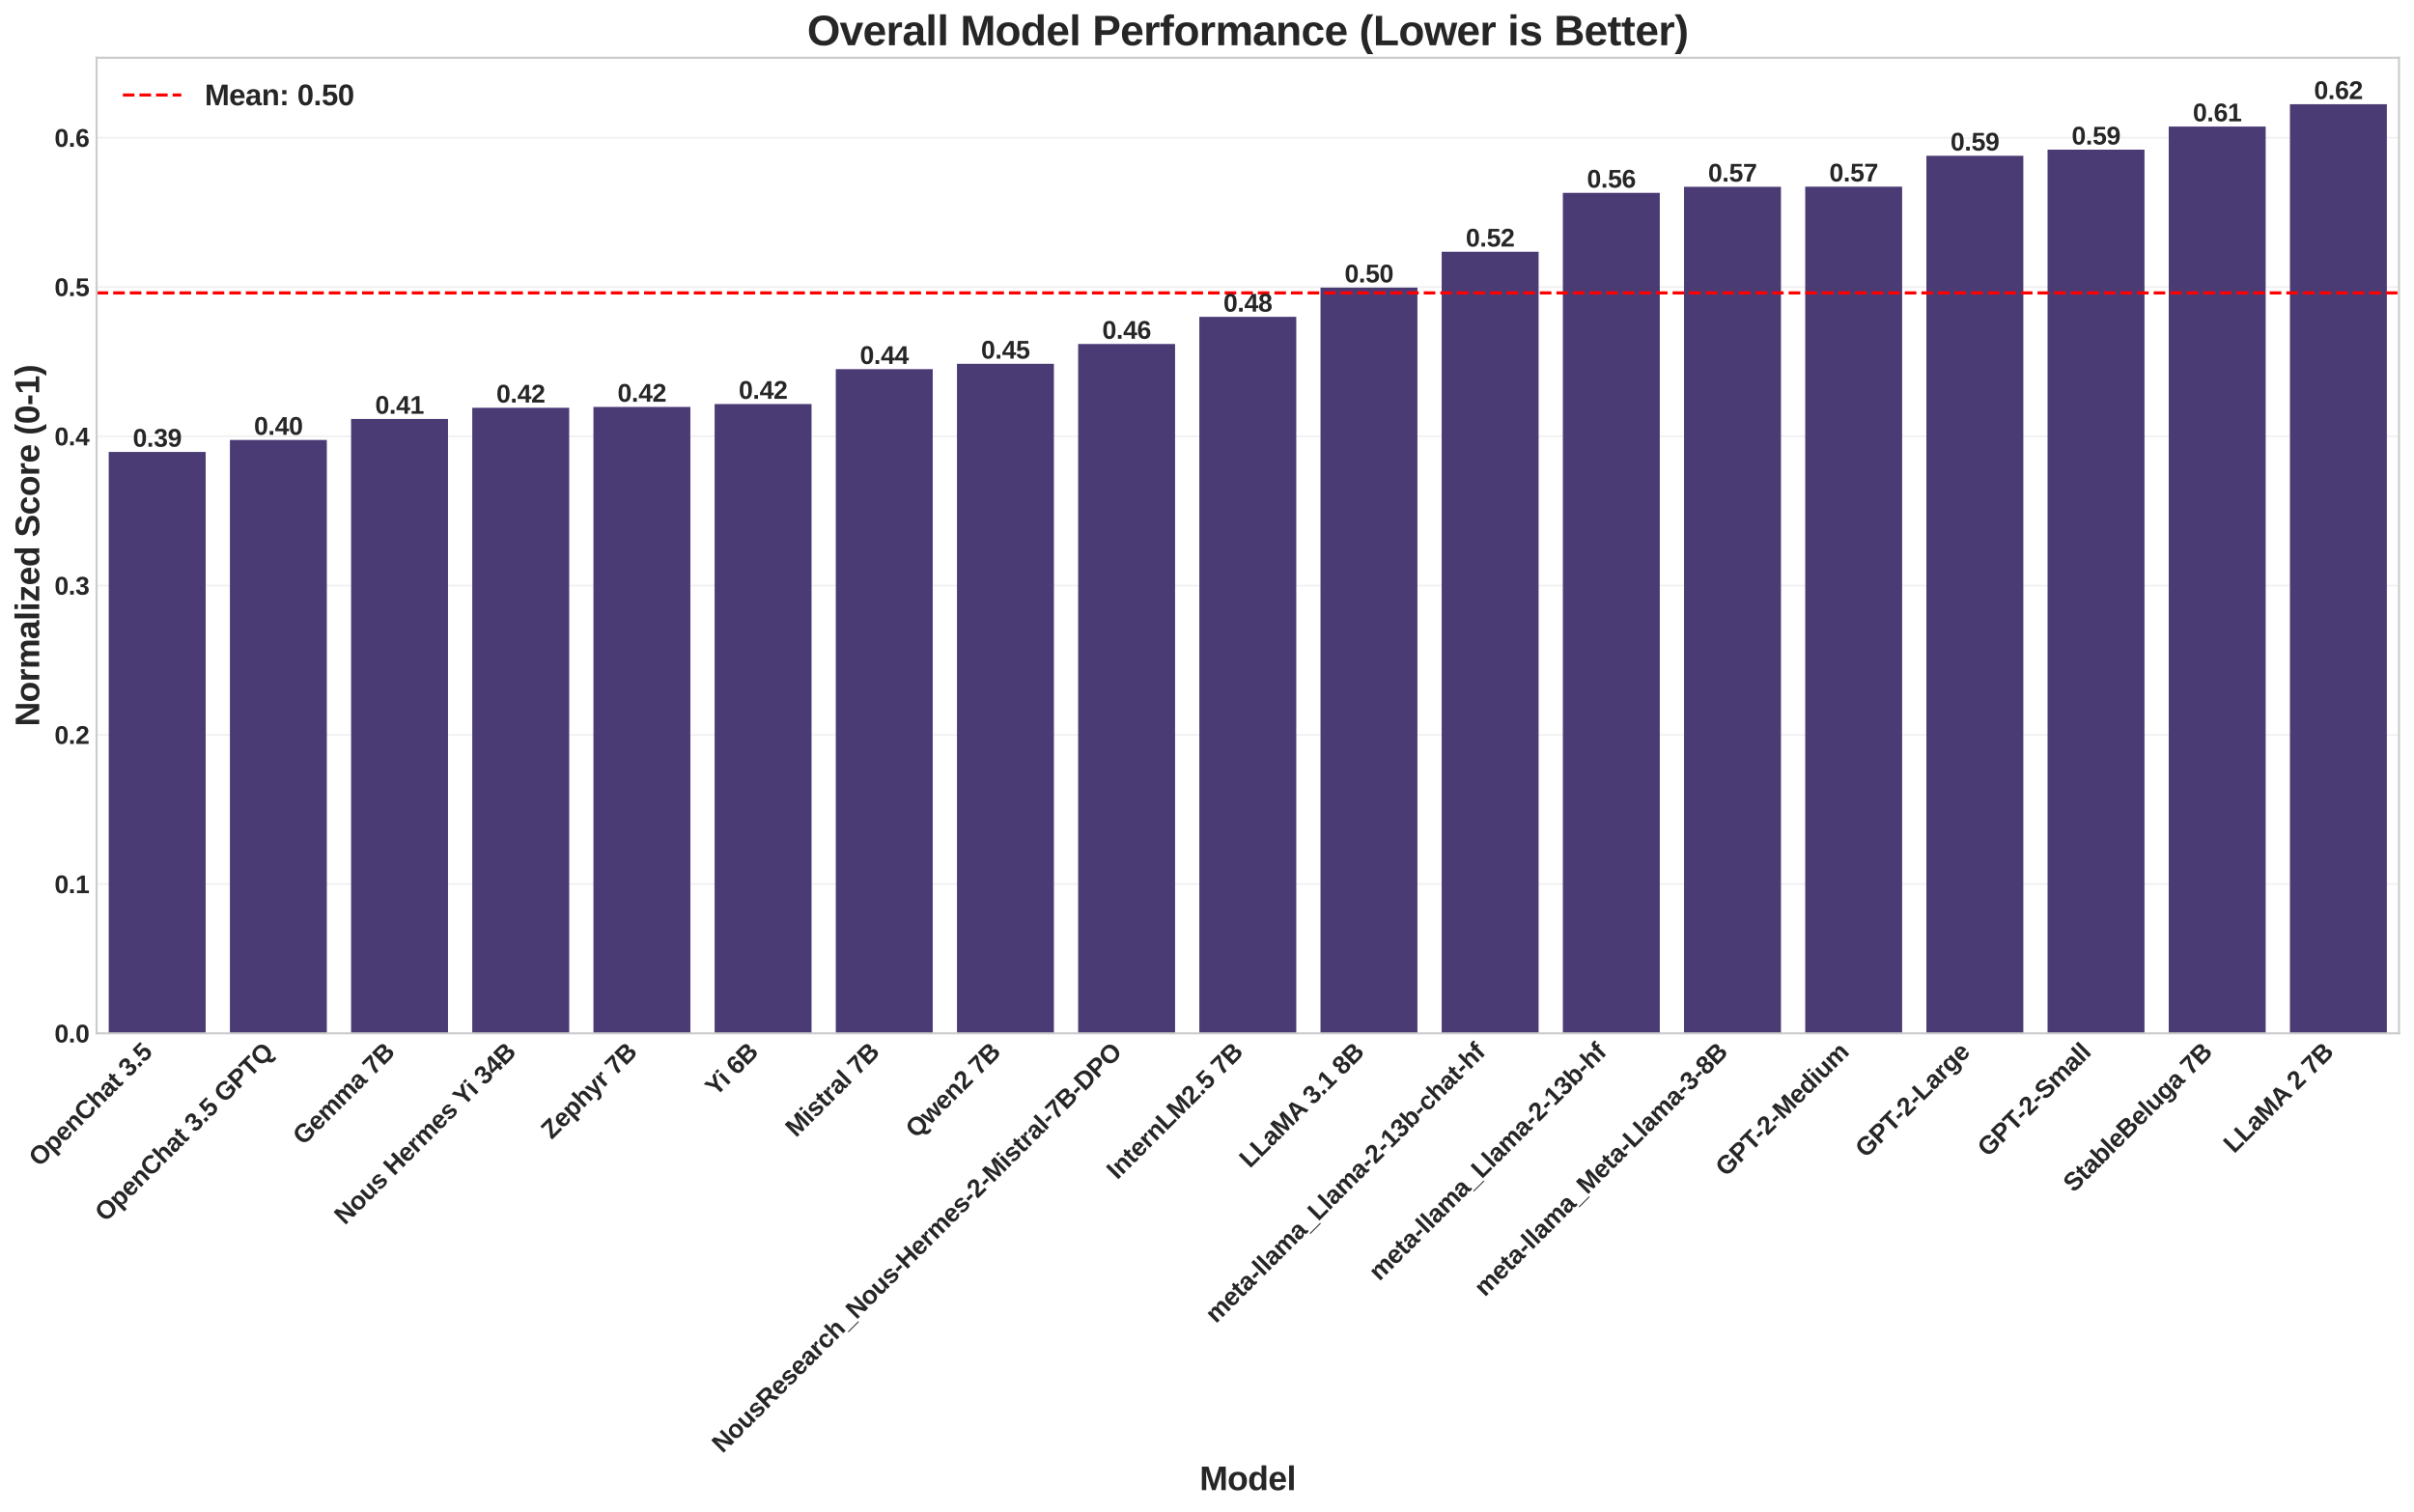 <?xml version="1.0" encoding="utf-8" standalone="no"?>
<!DOCTYPE svg PUBLIC "-//W3C//DTD SVG 1.1//EN"
  "http://www.w3.org/Graphics/SVG/1.1/DTD/svg11.dtd">
<svg xmlns:xlink="http://www.w3.org/1999/xlink" width="1156.865pt" height="724.699pt" viewBox="0 0 1156.865 724.699" xmlns="http://www.w3.org/2000/svg" version="1.1">
 <defs>
  <style type="text/css">*{stroke-linejoin: round; stroke-linecap: butt}</style>
 </defs>
 <g id="figure_1">
  <g id="patch_1">
   <path d="M 0 724.699 
L 1156.865 724.699 
L 1156.865 0 
L 0 0 
z
" style="fill: #ffffff"/>
  </g>
  <g id="axes_1">
   <g id="patch_2">
    <path d="M 46.295 495.267 
L 1149.665 495.267 
L 1149.665 27.694 
L 46.295 27.694 
z
" style="fill: #ffffff"/>
   </g>
   <g id="matplotlib.axis_1">
    <g id="xtick_1">
     <g id="line2d_1"/>
     <g id="text_1">
      <!-- OpenChat 3.5 -->
      <g style="fill: #262626" transform="translate(18.88 559.606) rotate(-45) scale(0.12 -0.12)">
       <defs>
        <path id="LiberationSans-Bold-4f" d="M 4709 2222 
Q 4709 1534 4437 1012 
Q 4166 491 3659 214 
Q 3153 -63 2478 -63 
Q 1441 -63 852 548 
Q 263 1159 263 2222 
Q 263 3281 850 3875 
Q 1438 4469 2484 4469 
Q 3531 4469 4120 3869 
Q 4709 3269 4709 2222 
z
M 3769 2222 
Q 3769 2934 3431 3339 
Q 3094 3744 2484 3744 
Q 1866 3744 1528 3342 
Q 1191 2941 1191 2222 
Q 1191 1497 1536 1080 
Q 1881 663 2478 663 
Q 3097 663 3433 1069 
Q 3769 1475 3769 2222 
z
" transform="scale(0.016)"/>
        <path id="LiberationSans-Bold-70" d="M 3647 1706 
Q 3647 859 3308 398 
Q 2969 -63 2350 -63 
Q 1994 -63 1730 92 
Q 1466 247 1325 538 
L 1306 538 
Q 1325 444 1325 -31 
L 1325 -1328 
L 447 -1328 
L 447 2603 
Q 447 3081 422 3381 
L 1275 3381 
Q 1291 3325 1302 3159 
Q 1313 2994 1313 2831 
L 1325 2831 
Q 1622 3453 2406 3453 
Q 2997 3453 3322 2998 
Q 3647 2544 3647 1706 
z
M 2731 1706 
Q 2731 2844 2034 2844 
Q 1684 2844 1498 2537 
Q 1313 2231 1313 1681 
Q 1313 1134 1498 836 
Q 1684 538 2028 538 
Q 2731 538 2731 1706 
z
" transform="scale(0.016)"/>
        <path id="LiberationSans-Bold-65" d="M 1831 -63 
Q 1069 -63 659 389 
Q 250 841 250 1706 
Q 250 2544 665 2994 
Q 1081 3444 1844 3444 
Q 2572 3444 2956 2961 
Q 3341 2478 3341 1547 
L 3341 1522 
L 1172 1522 
Q 1172 1028 1355 776 
Q 1538 525 1875 525 
Q 2341 525 2463 928 
L 3291 856 
Q 2931 -63 1831 -63 
z
M 1831 2891 
Q 1522 2891 1355 2675 
Q 1188 2459 1178 2072 
L 2491 2072 
Q 2466 2481 2294 2686 
Q 2122 2891 1831 2891 
z
" transform="scale(0.016)"/>
        <path id="LiberationSans-Bold-6e" d="M 2638 0 
L 2638 1897 
Q 2638 2788 2034 2788 
Q 1716 2788 1520 2514 
Q 1325 2241 1325 1813 
L 1325 0 
L 447 0 
L 447 2625 
Q 447 2897 439 3070 
Q 431 3244 422 3381 
L 1259 3381 
Q 1269 3322 1284 3064 
Q 1300 2806 1300 2709 
L 1313 2709 
Q 1491 3097 1759 3272 
Q 2028 3447 2400 3447 
Q 2938 3447 3225 3115 
Q 3513 2784 3513 2147 
L 3513 0 
L 2638 0 
z
" transform="scale(0.016)"/>
        <path id="LiberationSans-Bold-43" d="M 2484 663 
Q 3319 663 3644 1500 
L 4447 1197 
Q 4188 559 3686 248 
Q 3184 -63 2484 -63 
Q 1422 -63 842 539 
Q 263 1141 263 2222 
Q 263 3306 822 3887 
Q 1381 4469 2444 4469 
Q 3219 4469 3706 4158 
Q 4194 3847 4391 3244 
L 3578 3022 
Q 3475 3353 3173 3548 
Q 2872 3744 2463 3744 
Q 1838 3744 1514 3356 
Q 1191 2969 1191 2222 
Q 1191 1463 1523 1063 
Q 1856 663 2484 663 
z
" transform="scale(0.016)"/>
        <path id="LiberationSans-Bold-68" d="M 1313 2706 
Q 1491 3094 1759 3269 
Q 2028 3444 2400 3444 
Q 2938 3444 3225 3112 
Q 3513 2781 3513 2144 
L 3513 0 
L 2638 0 
L 2638 1894 
Q 2638 2784 2034 2784 
Q 1716 2784 1520 2511 
Q 1325 2238 1325 1809 
L 1325 0 
L 447 0 
L 447 4638 
L 1325 4638 
L 1325 3372 
Q 1325 3031 1300 2706 
L 1313 2706 
z
" transform="scale(0.016)"/>
        <path id="LiberationSans-Bold-61" d="M 1228 -63 
Q 738 -63 463 204 
Q 188 472 188 956 
Q 188 1481 530 1756 
Q 872 2031 1522 2038 
L 2250 2050 
L 2250 2222 
Q 2250 2553 2134 2714 
Q 2019 2875 1756 2875 
Q 1513 2875 1398 2764 
Q 1284 2653 1256 2397 
L 341 2441 
Q 425 2934 792 3189 
Q 1159 3444 1794 3444 
Q 2434 3444 2781 3128 
Q 3128 2813 3128 2231 
L 3128 1000 
Q 3128 716 3192 608 
Q 3256 500 3406 500 
Q 3506 500 3600 519 
L 3600 44 
Q 3522 25 3459 9 
Q 3397 -6 3334 -15 
Q 3272 -25 3201 -31 
Q 3131 -38 3038 -38 
Q 2706 -38 2548 125 
Q 2391 288 2359 603 
L 2341 603 
Q 1972 -63 1228 -63 
z
M 2250 1566 
L 1800 1559 
Q 1494 1547 1366 1492 
Q 1238 1438 1170 1325 
Q 1103 1213 1103 1025 
Q 1103 784 1214 667 
Q 1325 550 1509 550 
Q 1716 550 1886 662 
Q 2056 775 2153 973 
Q 2250 1172 2250 1394 
L 2250 1566 
z
" transform="scale(0.016)"/>
        <path id="LiberationSans-Bold-74" d="M 1313 -56 
Q 925 -56 715 155 
Q 506 366 506 794 
L 506 2788 
L 78 2788 
L 78 3381 
L 550 3381 
L 825 4175 
L 1375 4175 
L 1375 3381 
L 2016 3381 
L 2016 2788 
L 1375 2788 
L 1375 1031 
Q 1375 784 1469 667 
Q 1563 550 1759 550 
Q 1863 550 2053 594 
L 2053 50 
Q 1728 -56 1313 -56 
z
" transform="scale(0.016)"/>
        <path id="LiberationSans-Bold-20" transform="scale(0.016)"/>
        <path id="LiberationSans-Bold-33" d="M 3328 1222 
Q 3328 603 2922 265 
Q 2516 -72 1766 -72 
Q 1056 -72 637 254 
Q 219 581 147 1197 
L 1041 1275 
Q 1125 641 1763 641 
Q 2078 641 2253 797 
Q 2428 953 2428 1275 
Q 2428 1569 2215 1725 
Q 2003 1881 1584 1881 
L 1278 1881 
L 1278 2591 
L 1566 2591 
Q 1944 2591 2134 2745 
Q 2325 2900 2325 3188 
Q 2325 3459 2173 3614 
Q 2022 3769 1731 3769 
Q 1459 3769 1292 3619 
Q 1125 3469 1100 3194 
L 222 3256 
Q 291 3825 694 4147 
Q 1097 4469 1747 4469 
Q 2438 4469 2827 4158 
Q 3216 3847 3216 3297 
Q 3216 2884 2973 2618 
Q 2731 2353 2275 2266 
L 2275 2253 
Q 2781 2194 3054 1920 
Q 3328 1647 3328 1222 
z
" transform="scale(0.016)"/>
        <path id="LiberationSans-Bold-2e" d="M 434 0 
L 434 953 
L 1338 953 
L 1338 0 
L 434 0 
z
" transform="scale(0.016)"/>
        <path id="LiberationSans-Bold-35" d="M 3381 1466 
Q 3381 766 2945 351 
Q 2509 -63 1750 -63 
Q 1088 -63 689 235 
Q 291 534 197 1100 
L 1075 1172 
Q 1144 891 1319 762 
Q 1494 634 1759 634 
Q 2088 634 2283 843 
Q 2478 1053 2478 1447 
Q 2478 1794 2293 2001 
Q 2109 2209 1778 2209 
Q 1413 2209 1181 1925 
L 325 1925 
L 478 4403 
L 3125 4403 
L 3125 3750 
L 1275 3750 
L 1203 2638 
Q 1522 2919 2000 2919 
Q 2628 2919 3004 2528 
Q 3381 2138 3381 1466 
z
" transform="scale(0.016)"/>
       </defs>
       <use xlink:href="#LiberationSans-Bold-4f"/>
       <use xlink:href="#LiberationSans-Bold-70" transform="translate(77.783 0)"/>
       <use xlink:href="#LiberationSans-Bold-65" transform="translate(138.867 0)"/>
       <use xlink:href="#LiberationSans-Bold-6e" transform="translate(194.482 0)"/>
       <use xlink:href="#LiberationSans-Bold-43" transform="translate(255.566 0)"/>
       <use xlink:href="#LiberationSans-Bold-68" transform="translate(327.783 0)"/>
       <use xlink:href="#LiberationSans-Bold-61" transform="translate(388.867 0)"/>
       <use xlink:href="#LiberationSans-Bold-74" transform="translate(444.482 0)"/>
       <use xlink:href="#LiberationSans-Bold-20" transform="translate(477.783 0)"/>
       <use xlink:href="#LiberationSans-Bold-33" transform="translate(505.566 0)"/>
       <use xlink:href="#LiberationSans-Bold-2e" transform="translate(561.182 0)"/>
       <use xlink:href="#LiberationSans-Bold-35" transform="translate(588.965 0)"/>
      </g>
     </g>
    </g>
    <g id="xtick_2">
     <g id="line2d_2"/>
     <g id="text_2">
      <!-- OpenChat 3.5 GPTQ -->
      <g style="fill: #262626" transform="translate(50.552 586.006) rotate(-45) scale(0.12 -0.12)">
       <defs>
        <path id="LiberationSans-Bold-47" d="M 2519 659 
Q 2878 659 3215 764 
Q 3553 869 3738 1031 
L 3738 1641 
L 2663 1641 
L 2663 2322 
L 4581 2322 
L 4581 703 
Q 4231 344 3670 140 
Q 3109 -63 2494 -63 
Q 1419 -63 841 532 
Q 263 1128 263 2222 
Q 263 3309 844 3889 
Q 1425 4469 2516 4469 
Q 4066 4469 4488 3322 
L 3638 3066 
Q 3500 3400 3206 3572 
Q 2913 3744 2516 3744 
Q 1866 3744 1528 3350 
Q 1191 2956 1191 2222 
Q 1191 1475 1539 1067 
Q 1888 659 2519 659 
z
" transform="scale(0.016)"/>
        <path id="LiberationSans-Bold-50" d="M 4050 3009 
Q 4050 2584 3856 2250 
Q 3663 1916 3302 1733 
Q 2941 1550 2444 1550 
L 1350 1550 
L 1350 0 
L 428 0 
L 428 4403 
L 2406 4403 
Q 3197 4403 3623 4039 
Q 4050 3675 4050 3009 
z
M 3122 2994 
Q 3122 3688 2303 3688 
L 1350 3688 
L 1350 2259 
L 2328 2259 
Q 2709 2259 2915 2448 
Q 3122 2638 3122 2994 
z
" transform="scale(0.016)"/>
        <path id="LiberationSans-Bold-54" d="M 2416 3691 
L 2416 0 
L 1494 0 
L 1494 3691 
L 72 3691 
L 72 4403 
L 3841 4403 
L 3841 3691 
L 2416 3691 
z
" transform="scale(0.016)"/>
        <path id="LiberationSans-Bold-51" d="M 4709 2222 
Q 4709 1341 4276 755 
Q 3844 169 3072 13 
Q 3178 -297 3370 -434 
Q 3563 -572 3909 -572 
Q 4094 -572 4281 -541 
L 4275 -1172 
Q 3881 -1259 3519 -1259 
Q 3009 -1259 2675 -975 
Q 2341 -691 2138 -31 
Q 1247 53 755 648 
Q 263 1244 263 2222 
Q 263 3281 850 3875 
Q 1438 4469 2484 4469 
Q 3531 4469 4120 3869 
Q 4709 3269 4709 2222 
z
M 3769 2222 
Q 3769 2934 3431 3339 
Q 3094 3744 2484 3744 
Q 1866 3744 1528 3342 
Q 1191 2941 1191 2222 
Q 1191 1497 1534 1078 
Q 1878 659 2478 659 
Q 3097 659 3433 1065 
Q 3769 1472 3769 2222 
z
" transform="scale(0.016)"/>
       </defs>
       <use xlink:href="#LiberationSans-Bold-4f"/>
       <use xlink:href="#LiberationSans-Bold-70" transform="translate(77.783 0)"/>
       <use xlink:href="#LiberationSans-Bold-65" transform="translate(138.867 0)"/>
       <use xlink:href="#LiberationSans-Bold-6e" transform="translate(194.482 0)"/>
       <use xlink:href="#LiberationSans-Bold-43" transform="translate(255.566 0)"/>
       <use xlink:href="#LiberationSans-Bold-68" transform="translate(327.783 0)"/>
       <use xlink:href="#LiberationSans-Bold-61" transform="translate(388.867 0)"/>
       <use xlink:href="#LiberationSans-Bold-74" transform="translate(444.482 0)"/>
       <use xlink:href="#LiberationSans-Bold-20" transform="translate(477.783 0)"/>
       <use xlink:href="#LiberationSans-Bold-33" transform="translate(505.566 0)"/>
       <use xlink:href="#LiberationSans-Bold-2e" transform="translate(561.182 0)"/>
       <use xlink:href="#LiberationSans-Bold-35" transform="translate(588.965 0)"/>
       <use xlink:href="#LiberationSans-Bold-20" transform="translate(644.58 0)"/>
       <use xlink:href="#LiberationSans-Bold-47" transform="translate(672.363 0)"/>
       <use xlink:href="#LiberationSans-Bold-50" transform="translate(750.146 0)"/>
       <use xlink:href="#LiberationSans-Bold-54" transform="translate(816.846 0)"/>
       <use xlink:href="#LiberationSans-Bold-51" transform="translate(877.93 0)"/>
      </g>
     </g>
    </g>
    <g id="xtick_3">
     <g id="line2d_3"/>
     <g id="text_3">
      <!-- Gemma 7B -->
      <g style="fill: #262626" transform="translate(145.383 549.247) rotate(-45) scale(0.12 -0.12)">
       <defs>
        <path id="LiberationSans-Bold-6d" d="M 2438 0 
L 2438 1897 
Q 2438 2788 1925 2788 
Q 1659 2788 1492 2516 
Q 1325 2244 1325 1813 
L 1325 0 
L 447 0 
L 447 2625 
Q 447 2897 439 3070 
Q 431 3244 422 3381 
L 1259 3381 
Q 1269 3322 1284 3064 
Q 1300 2806 1300 2709 
L 1313 2709 
Q 1475 3097 1717 3272 
Q 1959 3447 2297 3447 
Q 3072 3447 3238 2709 
L 3256 2709 
Q 3428 3103 3668 3275 
Q 3909 3447 4281 3447 
Q 4775 3447 5034 3111 
Q 5294 2775 5294 2147 
L 5294 0 
L 4422 0 
L 4422 1897 
Q 4422 2788 3909 2788 
Q 3653 2788 3489 2539 
Q 3325 2291 3309 1853 
L 3309 0 
L 2438 0 
z
" transform="scale(0.016)"/>
        <path id="LiberationSans-Bold-37" d="M 3278 3706 
Q 2981 3238 2717 2797 
Q 2453 2356 2256 1911 
Q 2059 1466 1945 995 
Q 1831 525 1831 0 
L 916 0 
Q 916 550 1059 1064 
Q 1203 1578 1475 2111 
Q 1747 2644 2463 3681 
L 275 3681 
L 275 4403 
L 3278 4403 
L 3278 3706 
z
" transform="scale(0.016)"/>
        <path id="LiberationSans-Bold-42" d="M 4331 1256 
Q 4331 656 3881 328 
Q 3431 0 2631 0 
L 428 0 
L 428 4403 
L 2444 4403 
Q 3250 4403 3664 4123 
Q 4078 3844 4078 3297 
Q 4078 2922 3870 2664 
Q 3663 2406 3238 2316 
Q 3772 2253 4051 1979 
Q 4331 1706 4331 1256 
z
M 3150 3172 
Q 3150 3469 2961 3594 
Q 2772 3719 2400 3719 
L 1350 3719 
L 1350 2628 
L 2406 2628 
Q 2797 2628 2973 2764 
Q 3150 2900 3150 3172 
z
M 3406 1328 
Q 3406 1947 2519 1947 
L 1350 1947 
L 1350 684 
L 2553 684 
Q 2997 684 3201 845 
Q 3406 1006 3406 1328 
z
" transform="scale(0.016)"/>
       </defs>
       <use xlink:href="#LiberationSans-Bold-47"/>
       <use xlink:href="#LiberationSans-Bold-65" transform="translate(77.783 0)"/>
       <use xlink:href="#LiberationSans-Bold-6d" transform="translate(133.398 0)"/>
       <use xlink:href="#LiberationSans-Bold-6d" transform="translate(222.314 0)"/>
       <use xlink:href="#LiberationSans-Bold-61" transform="translate(311.23 0)"/>
       <use xlink:href="#LiberationSans-Bold-20" transform="translate(366.846 0)"/>
       <use xlink:href="#LiberationSans-Bold-37" transform="translate(394.629 0)"/>
       <use xlink:href="#LiberationSans-Bold-42" transform="translate(450.244 0)"/>
      </g>
     </g>
    </g>
    <g id="xtick_4">
     <g id="line2d_4"/>
     <g id="text_4">
      <!-- Nous Hermes Yi 34B -->
      <g style="fill: #262626" transform="translate(165.255 587.447) rotate(-45) scale(0.12 -0.12)">
       <defs>
        <path id="LiberationSans-Bold-4e" d="M 3109 0 
L 1191 3391 
Q 1247 2897 1247 2597 
L 1247 0 
L 428 0 
L 428 4403 
L 1481 4403 
L 3428 984 
Q 3372 1456 3372 1844 
L 3372 4403 
L 4191 4403 
L 4191 0 
L 3109 0 
z
" transform="scale(0.016)"/>
        <path id="LiberationSans-Bold-6f" d="M 3659 1694 
Q 3659 872 3203 404 
Q 2747 -63 1941 -63 
Q 1150 -63 700 406 
Q 250 875 250 1694 
Q 250 2509 700 2976 
Q 1150 3444 1959 3444 
Q 2788 3444 3223 2992 
Q 3659 2541 3659 1694 
z
M 2741 1694 
Q 2741 2297 2544 2569 
Q 2347 2841 1972 2841 
Q 1172 2841 1172 1694 
Q 1172 1128 1367 833 
Q 1563 538 1931 538 
Q 2741 538 2741 1694 
z
" transform="scale(0.016)"/>
        <path id="LiberationSans-Bold-75" d="M 1275 3381 
L 1275 1484 
Q 1275 594 1875 594 
Q 2194 594 2389 867 
Q 2584 1141 2584 1569 
L 2584 3381 
L 3463 3381 
L 3463 756 
Q 3463 325 3488 0 
L 2650 0 
Q 2613 450 2613 672 
L 2597 672 
Q 2422 288 2151 112 
Q 1881 -63 1509 -63 
Q 972 -63 684 267 
Q 397 597 397 1234 
L 397 3381 
L 1275 3381 
z
" transform="scale(0.016)"/>
        <path id="LiberationSans-Bold-73" d="M 3297 988 
Q 3297 497 2895 217 
Q 2494 -63 1784 -63 
Q 1088 -63 717 157 
Q 347 378 225 844 
L 997 959 
Q 1063 719 1223 619 
Q 1384 519 1784 519 
Q 2153 519 2322 612 
Q 2491 706 2491 906 
Q 2491 1069 2355 1164 
Q 2219 1259 1894 1325 
Q 1150 1472 890 1598 
Q 631 1725 495 1926 
Q 359 2128 359 2422 
Q 359 2906 732 3176 
Q 1106 3447 1791 3447 
Q 2394 3447 2761 3212 
Q 3128 2978 3219 2534 
L 2441 2453 
Q 2403 2659 2256 2761 
Q 2109 2863 1791 2863 
Q 1478 2863 1322 2783 
Q 1166 2703 1166 2516 
Q 1166 2369 1286 2283 
Q 1406 2197 1691 2141 
Q 2088 2059 2395 1973 
Q 2703 1888 2889 1769 
Q 3075 1650 3186 1464 
Q 3297 1278 3297 988 
z
" transform="scale(0.016)"/>
        <path id="LiberationSans-Bold-48" d="M 3269 0 
L 3269 1888 
L 1350 1888 
L 1350 0 
L 428 0 
L 428 4403 
L 1350 4403 
L 1350 2650 
L 3269 2650 
L 3269 4403 
L 4191 4403 
L 4191 0 
L 3269 0 
z
" transform="scale(0.016)"/>
        <path id="LiberationSans-Bold-72" d="M 447 0 
L 447 2588 
Q 447 2866 439 3052 
Q 431 3238 422 3381 
L 1259 3381 
Q 1269 3325 1284 3039 
Q 1300 2753 1300 2659 
L 1313 2659 
Q 1441 3016 1541 3161 
Q 1641 3306 1778 3376 
Q 1916 3447 2122 3447 
Q 2291 3447 2394 3400 
L 2394 2666 
Q 2181 2713 2019 2713 
Q 1691 2713 1508 2447 
Q 1325 2181 1325 1659 
L 1325 0 
L 447 0 
z
" transform="scale(0.016)"/>
        <path id="LiberationSans-Bold-59" d="M 2597 1806 
L 2597 0 
L 1678 0 
L 1678 1806 
L 109 4403 
L 1075 4403 
L 2131 2541 
L 3200 4403 
L 4166 4403 
L 2597 1806 
z
" transform="scale(0.016)"/>
        <path id="LiberationSans-Bold-69" d="M 447 3991 
L 447 4638 
L 1325 4638 
L 1325 3991 
L 447 3991 
z
M 447 0 
L 447 3381 
L 1325 3381 
L 1325 0 
L 447 0 
z
" transform="scale(0.016)"/>
        <path id="LiberationSans-Bold-34" d="M 2938 897 
L 2938 0 
L 2100 0 
L 2100 897 
L 97 897 
L 97 1556 
L 1956 4403 
L 2938 4403 
L 2938 1550 
L 3525 1550 
L 3525 897 
L 2938 897 
z
M 2100 2991 
Q 2100 3159 2111 3356 
Q 2122 3553 2128 3609 
Q 2047 3434 1834 3103 
L 813 1550 
L 2100 1550 
L 2100 2991 
z
" transform="scale(0.016)"/>
       </defs>
       <use xlink:href="#LiberationSans-Bold-4e"/>
       <use xlink:href="#LiberationSans-Bold-6f" transform="translate(72.217 0)"/>
       <use xlink:href="#LiberationSans-Bold-75" transform="translate(133.301 0)"/>
       <use xlink:href="#LiberationSans-Bold-73" transform="translate(194.385 0)"/>
       <use xlink:href="#LiberationSans-Bold-20" transform="translate(250 0)"/>
       <use xlink:href="#LiberationSans-Bold-48" transform="translate(277.783 0)"/>
       <use xlink:href="#LiberationSans-Bold-65" transform="translate(350 0)"/>
       <use xlink:href="#LiberationSans-Bold-72" transform="translate(405.615 0)"/>
       <use xlink:href="#LiberationSans-Bold-6d" transform="translate(444.531 0)"/>
       <use xlink:href="#LiberationSans-Bold-65" transform="translate(533.447 0)"/>
       <use xlink:href="#LiberationSans-Bold-73" transform="translate(589.062 0)"/>
       <use xlink:href="#LiberationSans-Bold-20" transform="translate(644.678 0)"/>
       <use xlink:href="#LiberationSans-Bold-59" transform="translate(670.711 0)"/>
       <use xlink:href="#LiberationSans-Bold-69" transform="translate(733.66 0)"/>
       <use xlink:href="#LiberationSans-Bold-20" transform="translate(761.443 0)"/>
       <use xlink:href="#LiberationSans-Bold-33" transform="translate(789.227 0)"/>
       <use xlink:href="#LiberationSans-Bold-34" transform="translate(844.842 0)"/>
       <use xlink:href="#LiberationSans-Bold-42" transform="translate(900.457 0)"/>
      </g>
     </g>
    </g>
    <g id="xtick_5">
     <g id="line2d_5"/>
     <g id="text_5">
      <!-- Zephyr 7B -->
      <g style="fill: #262626" transform="translate(264.367 546.407) rotate(-45) scale(0.12 -0.12)">
       <defs>
        <path id="LiberationSans-Bold-5a" d="M 3725 0 
L 191 0 
L 191 653 
L 2572 3681 
L 428 3681 
L 428 4403 
L 3597 4403 
L 3597 3763 
L 1216 722 
L 3725 722 
L 3725 0 
z
" transform="scale(0.016)"/>
        <path id="LiberationSans-Bold-79" d="M 884 -1328 
Q 569 -1328 331 -1288 
L 331 -663 
Q 497 -688 634 -688 
Q 822 -688 945 -628 
Q 1069 -569 1167 -431 
Q 1266 -294 1388 34 
L 50 3381 
L 978 3381 
L 1509 1797 
Q 1634 1456 1825 753 
L 1903 1050 
L 2106 1784 
L 2606 3381 
L 3525 3381 
L 2188 -178 
Q 1919 -828 1630 -1078 
Q 1341 -1328 884 -1328 
z
" transform="scale(0.016)"/>
       </defs>
       <use xlink:href="#LiberationSans-Bold-5a"/>
       <use xlink:href="#LiberationSans-Bold-65" transform="translate(61.084 0)"/>
       <use xlink:href="#LiberationSans-Bold-70" transform="translate(116.699 0)"/>
       <use xlink:href="#LiberationSans-Bold-68" transform="translate(177.783 0)"/>
       <use xlink:href="#LiberationSans-Bold-79" transform="translate(238.867 0)"/>
       <use xlink:href="#LiberationSans-Bold-72" transform="translate(294.482 0)"/>
       <use xlink:href="#LiberationSans-Bold-20" transform="translate(333.398 0)"/>
       <use xlink:href="#LiberationSans-Bold-37" transform="translate(361.182 0)"/>
       <use xlink:href="#LiberationSans-Bold-42" transform="translate(416.797 0)"/>
      </g>
     </g>
    </g>
    <g id="xtick_6">
     <g id="line2d_6"/>
     <g id="text_6">
      <!-- Yi 6B -->
      <g style="fill: #262626" transform="translate(343.028 525.819) rotate(-45) scale(0.12 -0.12)">
       <defs>
        <path id="LiberationSans-Bold-36" d="M 3328 1441 
Q 3328 738 2934 337 
Q 2541 -63 1847 -63 
Q 1069 -63 651 482 
Q 234 1028 234 2100 
Q 234 3278 657 3873 
Q 1081 4469 1869 4469 
Q 2428 4469 2751 4222 
Q 3075 3975 3209 3456 
L 2381 3341 
Q 2263 3775 1850 3775 
Q 1497 3775 1295 3422 
Q 1094 3069 1094 2350 
Q 1234 2584 1484 2709 
Q 1734 2834 2050 2834 
Q 2641 2834 2984 2459 
Q 3328 2084 3328 1441 
z
M 2447 1416 
Q 2447 1791 2273 1989 
Q 2100 2188 1797 2188 
Q 1506 2188 1331 2002 
Q 1156 1816 1156 1509 
Q 1156 1125 1339 873 
Q 1522 622 1819 622 
Q 2116 622 2281 833 
Q 2447 1044 2447 1416 
z
" transform="scale(0.016)"/>
       </defs>
       <use xlink:href="#LiberationSans-Bold-59"/>
       <use xlink:href="#LiberationSans-Bold-69" transform="translate(62.949 0)"/>
       <use xlink:href="#LiberationSans-Bold-20" transform="translate(90.732 0)"/>
       <use xlink:href="#LiberationSans-Bold-36" transform="translate(118.516 0)"/>
       <use xlink:href="#LiberationSans-Bold-42" transform="translate(174.131 0)"/>
      </g>
     </g>
    </g>
    <g id="xtick_7">
     <g id="line2d_7"/>
     <g id="text_7">
      <!-- Mistral 7B -->
      <g style="fill: #262626" transform="translate(381.451 545.467) rotate(-45) scale(0.12 -0.12)">
       <defs>
        <path id="LiberationSans-Bold-4d" d="M 4084 0 
L 4084 2669 
Q 4084 2759 4086 2850 
Q 4088 2941 4116 3628 
Q 3894 2788 3788 2456 
L 2994 0 
L 2338 0 
L 1544 2456 
L 1209 3628 
Q 1247 2903 1247 2669 
L 1247 0 
L 428 0 
L 428 4403 
L 1663 4403 
L 2450 1941 
L 2519 1703 
L 2669 1113 
L 2866 1819 
L 3675 4403 
L 4903 4403 
L 4903 0 
L 4084 0 
z
" transform="scale(0.016)"/>
        <path id="LiberationSans-Bold-6c" d="M 447 0 
L 447 4638 
L 1325 4638 
L 1325 0 
L 447 0 
z
" transform="scale(0.016)"/>
       </defs>
       <use xlink:href="#LiberationSans-Bold-4d"/>
       <use xlink:href="#LiberationSans-Bold-69" transform="translate(83.301 0)"/>
       <use xlink:href="#LiberationSans-Bold-73" transform="translate(111.084 0)"/>
       <use xlink:href="#LiberationSans-Bold-74" transform="translate(166.699 0)"/>
       <use xlink:href="#LiberationSans-Bold-72" transform="translate(200 0)"/>
       <use xlink:href="#LiberationSans-Bold-61" transform="translate(238.916 0)"/>
       <use xlink:href="#LiberationSans-Bold-6c" transform="translate(294.531 0)"/>
       <use xlink:href="#LiberationSans-Bold-20" transform="translate(322.314 0)"/>
       <use xlink:href="#LiberationSans-Bold-37" transform="translate(350.098 0)"/>
       <use xlink:href="#LiberationSans-Bold-42" transform="translate(405.713 0)"/>
      </g>
     </g>
    </g>
    <g id="xtick_8">
     <g id="line2d_8"/>
     <g id="text_8">
      <!-- Qwen2 7B -->
      <g style="fill: #262626" transform="translate(439.051 545.939) rotate(-45) scale(0.12 -0.12)">
       <defs>
        <path id="LiberationSans-Bold-77" d="M 4103 0 
L 3175 0 
L 2638 2063 
Q 2600 2203 2491 2756 
L 2328 2056 
L 1784 0 
L 856 0 
L -19 3381 
L 806 3381 
L 1363 797 
L 1406 1028 
L 1484 1394 
L 2016 3381 
L 2956 3381 
L 3475 1394 
Q 3519 1231 3603 797 
L 3691 1209 
L 4178 3381 
L 4991 3381 
L 4103 0 
z
" transform="scale(0.016)"/>
        <path id="LiberationSans-Bold-32" d="M 222 0 
L 222 609 
Q 394 988 711 1347 
Q 1028 1706 1509 2097 
Q 1972 2472 2158 2715 
Q 2344 2959 2344 3194 
Q 2344 3769 1766 3769 
Q 1484 3769 1336 3617 
Q 1188 3466 1144 3163 
L 259 3213 
Q 334 3825 717 4147 
Q 1100 4469 1759 4469 
Q 2472 4469 2853 4144 
Q 3234 3819 3234 3231 
Q 3234 2922 3112 2672 
Q 2991 2422 2800 2211 
Q 2609 2000 2376 1815 
Q 2144 1631 1925 1456 
Q 1706 1281 1526 1103 
Q 1347 925 1259 722 
L 3303 722 
L 3303 0 
L 222 0 
z
" transform="scale(0.016)"/>
       </defs>
       <use xlink:href="#LiberationSans-Bold-51"/>
       <use xlink:href="#LiberationSans-Bold-77" transform="translate(77.783 0)"/>
       <use xlink:href="#LiberationSans-Bold-65" transform="translate(155.566 0)"/>
       <use xlink:href="#LiberationSans-Bold-6e" transform="translate(211.182 0)"/>
       <use xlink:href="#LiberationSans-Bold-32" transform="translate(272.266 0)"/>
       <use xlink:href="#LiberationSans-Bold-20" transform="translate(327.881 0)"/>
       <use xlink:href="#LiberationSans-Bold-37" transform="translate(355.664 0)"/>
       <use xlink:href="#LiberationSans-Bold-42" transform="translate(411.279 0)"/>
      </g>
     </g>
    </g>
    <g id="xtick_9">
     <g id="line2d_9"/>
     <g id="text_9">
      <!-- NousResearch_Nous-Hermes-2-Mistral-7B-DPO -->
      <g style="fill: #262626" transform="translate(346.239 696.824) rotate(-45) scale(0.12 -0.12)">
       <defs>
        <path id="LiberationSans-Bold-52" d="M 3453 0 
L 2431 1672 
L 1350 1672 
L 1350 0 
L 428 0 
L 428 4403 
L 2628 4403 
Q 3416 4403 3844 4064 
Q 4272 3725 4272 3091 
Q 4272 2628 4009 2292 
Q 3747 1956 3300 1850 
L 4491 0 
L 3453 0 
z
M 3344 3053 
Q 3344 3688 2531 3688 
L 1350 3688 
L 1350 2388 
L 2556 2388 
Q 2944 2388 3144 2563 
Q 3344 2738 3344 3053 
z
" transform="scale(0.016)"/>
        <path id="LiberationSans-Bold-63" d="M 1856 -63 
Q 1088 -63 669 395 
Q 250 853 250 1672 
Q 250 2509 672 2976 
Q 1094 3444 1869 3444 
Q 2466 3444 2856 3144 
Q 3247 2844 3347 2316 
L 2463 2272 
Q 2425 2531 2275 2686 
Q 2125 2841 1850 2841 
Q 1172 2841 1172 1706 
Q 1172 538 1863 538 
Q 2113 538 2281 695 
Q 2450 853 2491 1166 
L 3372 1125 
Q 3325 778 3123 506 
Q 2922 234 2594 85 
Q 2266 -63 1856 -63 
z
" transform="scale(0.016)"/>
        <path id="LiberationSans-Bold-5f" d="M -63 -781 
L -63 -538 
L 3616 -538 
L 3616 -781 
L -63 -781 
z
" transform="scale(0.016)"/>
        <path id="LiberationSans-Bold-2d" d="M 250 1278 
L 250 2041 
L 1875 2041 
L 1875 1278 
L 250 1278 
z
" transform="scale(0.016)"/>
        <path id="LiberationSans-Bold-44" d="M 4353 2234 
Q 4353 1553 4086 1045 
Q 3819 538 3330 269 
Q 2841 0 2209 0 
L 428 0 
L 428 4403 
L 2022 4403 
Q 3134 4403 3743 3842 
Q 4353 3281 4353 2234 
z
M 3425 2234 
Q 3425 2944 3056 3317 
Q 2688 3691 2003 3691 
L 1350 3691 
L 1350 713 
L 2131 713 
Q 2725 713 3075 1122 
Q 3425 1531 3425 2234 
z
" transform="scale(0.016)"/>
       </defs>
       <use xlink:href="#LiberationSans-Bold-4e"/>
       <use xlink:href="#LiberationSans-Bold-6f" transform="translate(72.217 0)"/>
       <use xlink:href="#LiberationSans-Bold-75" transform="translate(133.301 0)"/>
       <use xlink:href="#LiberationSans-Bold-73" transform="translate(194.385 0)"/>
       <use xlink:href="#LiberationSans-Bold-52" transform="translate(250 0)"/>
       <use xlink:href="#LiberationSans-Bold-65" transform="translate(322.217 0)"/>
       <use xlink:href="#LiberationSans-Bold-73" transform="translate(377.832 0)"/>
       <use xlink:href="#LiberationSans-Bold-65" transform="translate(433.447 0)"/>
       <use xlink:href="#LiberationSans-Bold-61" transform="translate(489.062 0)"/>
       <use xlink:href="#LiberationSans-Bold-72" transform="translate(544.678 0)"/>
       <use xlink:href="#LiberationSans-Bold-63" transform="translate(583.594 0)"/>
       <use xlink:href="#LiberationSans-Bold-68" transform="translate(639.209 0)"/>
       <use xlink:href="#LiberationSans-Bold-5f" transform="translate(700.293 0)"/>
       <use xlink:href="#LiberationSans-Bold-4e" transform="translate(755.908 0)"/>
       <use xlink:href="#LiberationSans-Bold-6f" transform="translate(828.125 0)"/>
       <use xlink:href="#LiberationSans-Bold-75" transform="translate(889.209 0)"/>
       <use xlink:href="#LiberationSans-Bold-73" transform="translate(950.293 0)"/>
       <use xlink:href="#LiberationSans-Bold-2d" transform="translate(1005.908 0)"/>
       <use xlink:href="#LiberationSans-Bold-48" transform="translate(1039.209 0)"/>
       <use xlink:href="#LiberationSans-Bold-65" transform="translate(1111.426 0)"/>
       <use xlink:href="#LiberationSans-Bold-72" transform="translate(1167.041 0)"/>
       <use xlink:href="#LiberationSans-Bold-6d" transform="translate(1205.957 0)"/>
       <use xlink:href="#LiberationSans-Bold-65" transform="translate(1294.873 0)"/>
       <use xlink:href="#LiberationSans-Bold-73" transform="translate(1350.488 0)"/>
       <use xlink:href="#LiberationSans-Bold-2d" transform="translate(1406.104 0)"/>
       <use xlink:href="#LiberationSans-Bold-32" transform="translate(1439.404 0)"/>
       <use xlink:href="#LiberationSans-Bold-2d" transform="translate(1495.02 0)"/>
       <use xlink:href="#LiberationSans-Bold-4d" transform="translate(1528.32 0)"/>
       <use xlink:href="#LiberationSans-Bold-69" transform="translate(1611.621 0)"/>
       <use xlink:href="#LiberationSans-Bold-73" transform="translate(1639.404 0)"/>
       <use xlink:href="#LiberationSans-Bold-74" transform="translate(1695.02 0)"/>
       <use xlink:href="#LiberationSans-Bold-72" transform="translate(1728.32 0)"/>
       <use xlink:href="#LiberationSans-Bold-61" transform="translate(1767.236 0)"/>
       <use xlink:href="#LiberationSans-Bold-6c" transform="translate(1822.852 0)"/>
       <use xlink:href="#LiberationSans-Bold-2d" transform="translate(1850.635 0)"/>
       <use xlink:href="#LiberationSans-Bold-37" transform="translate(1883.936 0)"/>
       <use xlink:href="#LiberationSans-Bold-42" transform="translate(1939.551 0)"/>
       <use xlink:href="#LiberationSans-Bold-2d" transform="translate(2011.768 0)"/>
       <use xlink:href="#LiberationSans-Bold-44" transform="translate(2045.068 0)"/>
       <use xlink:href="#LiberationSans-Bold-50" transform="translate(2117.285 0)"/>
       <use xlink:href="#LiberationSans-Bold-4f" transform="translate(2183.984 0)"/>
      </g>
     </g>
    </g>
    <g id="xtick_10">
     <g id="line2d_10"/>
     <g id="text_10">
      <!-- InternLM2.5 7B -->
      <g style="fill: #262626" transform="translate(535.401 565.734) rotate(-45) scale(0.12 -0.12)">
       <defs>
        <path id="LiberationSans-Bold-49" d="M 428 0 
L 428 4403 
L 1350 4403 
L 1350 0 
L 428 0 
z
" transform="scale(0.016)"/>
        <path id="LiberationSans-Bold-4c" d="M 428 0 
L 428 4403 
L 1350 4403 
L 1350 713 
L 3713 713 
L 3713 0 
L 428 0 
z
" transform="scale(0.016)"/>
       </defs>
       <use xlink:href="#LiberationSans-Bold-49"/>
       <use xlink:href="#LiberationSans-Bold-6e" transform="translate(27.783 0)"/>
       <use xlink:href="#LiberationSans-Bold-74" transform="translate(88.867 0)"/>
       <use xlink:href="#LiberationSans-Bold-65" transform="translate(122.168 0)"/>
       <use xlink:href="#LiberationSans-Bold-72" transform="translate(177.783 0)"/>
       <use xlink:href="#LiberationSans-Bold-6e" transform="translate(216.699 0)"/>
       <use xlink:href="#LiberationSans-Bold-4c" transform="translate(277.783 0)"/>
       <use xlink:href="#LiberationSans-Bold-4d" transform="translate(338.867 0)"/>
       <use xlink:href="#LiberationSans-Bold-32" transform="translate(422.168 0)"/>
       <use xlink:href="#LiberationSans-Bold-2e" transform="translate(477.783 0)"/>
       <use xlink:href="#LiberationSans-Bold-35" transform="translate(505.566 0)"/>
       <use xlink:href="#LiberationSans-Bold-20" transform="translate(561.182 0)"/>
       <use xlink:href="#LiberationSans-Bold-37" transform="translate(588.965 0)"/>
       <use xlink:href="#LiberationSans-Bold-42" transform="translate(644.58 0)"/>
      </g>
     </g>
    </g>
    <g id="xtick_11">
     <g id="line2d_11"/>
     <g id="text_11">
      <!-- LLaMA 3.1 8B -->
      <g style="fill: #262626" transform="translate(598.974 560.233) rotate(-45) scale(0.12 -0.12)">
       <defs>
        <path id="LiberationSans-Bold-41" d="M 3541 0 
L 3150 1125 
L 1472 1125 
L 1081 0 
L 159 0 
L 1766 4403 
L 2853 4403 
L 4453 0 
L 3541 0 
z
M 2309 3725 
L 2291 3656 
Q 2259 3544 2215 3400 
Q 2172 3256 1678 1819 
L 2944 1819 
L 2509 3084 
L 2375 3509 
L 2309 3725 
z
" transform="scale(0.016)"/>
        <path id="LiberationSans-Bold-31" d="M 403 0 
L 403 653 
L 1494 653 
L 1494 3656 
L 438 2997 
L 438 3688 
L 1541 4403 
L 2372 4403 
L 2372 653 
L 3381 653 
L 3381 0 
L 403 0 
z
" transform="scale(0.016)"/>
        <path id="LiberationSans-Bold-38" d="M 3363 1241 
Q 3363 622 2953 279 
Q 2544 -63 1784 -63 
Q 1031 -63 617 278 
Q 203 619 203 1234 
Q 203 1656 447 1945 
Q 691 2234 1100 2303 
L 1100 2316 
Q 744 2394 525 2669 
Q 306 2944 306 3303 
Q 306 3844 689 4156 
Q 1072 4469 1772 4469 
Q 2488 4469 2870 4164 
Q 3253 3859 3253 3297 
Q 3253 2938 3036 2666 
Q 2819 2394 2453 2322 
L 2453 2309 
Q 2878 2241 3120 1961 
Q 3363 1681 3363 1241 
z
M 2350 3250 
Q 2350 3563 2206 3708 
Q 2063 3853 1772 3853 
Q 1203 3853 1203 3250 
Q 1203 2619 1778 2619 
Q 2066 2619 2208 2766 
Q 2350 2913 2350 3250 
z
M 2453 1313 
Q 2453 2003 1766 2003 
Q 1447 2003 1276 1822 
Q 1106 1641 1106 1300 
Q 1106 913 1275 734 
Q 1444 556 1791 556 
Q 2131 556 2292 734 
Q 2453 913 2453 1313 
z
" transform="scale(0.016)"/>
       </defs>
       <use xlink:href="#LiberationSans-Bold-4c"/>
       <use xlink:href="#LiberationSans-Bold-4c" transform="translate(61.084 0)"/>
       <use xlink:href="#LiberationSans-Bold-61" transform="translate(122.168 0)"/>
       <use xlink:href="#LiberationSans-Bold-4d" transform="translate(177.783 0)"/>
       <use xlink:href="#LiberationSans-Bold-41" transform="translate(261.084 0)"/>
       <use xlink:href="#LiberationSans-Bold-20" transform="translate(329.551 0)"/>
       <use xlink:href="#LiberationSans-Bold-33" transform="translate(357.334 0)"/>
       <use xlink:href="#LiberationSans-Bold-2e" transform="translate(412.949 0)"/>
       <use xlink:href="#LiberationSans-Bold-31" transform="translate(440.732 0)"/>
       <use xlink:href="#LiberationSans-Bold-20" transform="translate(496.348 0)"/>
       <use xlink:href="#LiberationSans-Bold-38" transform="translate(524.131 0)"/>
       <use xlink:href="#LiberationSans-Bold-42" transform="translate(579.746 0)"/>
      </g>
     </g>
    </g>
    <g id="xtick_12">
     <g id="line2d_12"/>
     <g id="text_12">
      <!-- meta-llama_Llama-2-13b-chat-hf -->
      <g style="fill: #262626" transform="translate(582.699 634.58) rotate(-45) scale(0.12 -0.12)">
       <defs>
        <path id="LiberationSans-Bold-62" d="M 3647 1703 
Q 3647 866 3311 401 
Q 2975 -63 2350 -63 
Q 1991 -63 1728 93 
Q 1466 250 1325 544 
L 1319 544 
Q 1319 434 1305 243 
Q 1291 53 1275 0 
L 422 0 
Q 447 291 447 772 
L 447 4638 
L 1325 4638 
L 1325 3344 
L 1313 2794 
L 1325 2794 
Q 1622 3444 2406 3444 
Q 3006 3444 3326 2989 
Q 3647 2534 3647 1703 
z
M 2731 1703 
Q 2731 2278 2562 2556 
Q 2394 2834 2041 2834 
Q 1684 2834 1498 2536 
Q 1313 2238 1313 1675 
Q 1313 1138 1495 838 
Q 1678 538 2034 538 
Q 2731 538 2731 1703 
z
" transform="scale(0.016)"/>
        <path id="LiberationSans-Bold-66" d="M 1478 2788 
L 1478 0 
L 603 0 
L 603 2788 
L 109 2788 
L 109 3381 
L 603 3381 
L 603 3734 
Q 603 4194 847 4416 
Q 1091 4638 1588 4638 
Q 1834 4638 2144 4588 
L 2144 4022 
Q 2016 4050 1888 4050 
Q 1663 4050 1570 3961 
Q 1478 3872 1478 3647 
L 1478 3381 
L 2144 3381 
L 2144 2788 
L 1478 2788 
z
" transform="scale(0.016)"/>
       </defs>
       <use xlink:href="#LiberationSans-Bold-6d"/>
       <use xlink:href="#LiberationSans-Bold-65" transform="translate(88.916 0)"/>
       <use xlink:href="#LiberationSans-Bold-74" transform="translate(144.531 0)"/>
       <use xlink:href="#LiberationSans-Bold-61" transform="translate(177.832 0)"/>
       <use xlink:href="#LiberationSans-Bold-2d" transform="translate(233.447 0)"/>
       <use xlink:href="#LiberationSans-Bold-6c" transform="translate(266.748 0)"/>
       <use xlink:href="#LiberationSans-Bold-6c" transform="translate(294.531 0)"/>
       <use xlink:href="#LiberationSans-Bold-61" transform="translate(322.314 0)"/>
       <use xlink:href="#LiberationSans-Bold-6d" transform="translate(377.93 0)"/>
       <use xlink:href="#LiberationSans-Bold-61" transform="translate(466.846 0)"/>
       <use xlink:href="#LiberationSans-Bold-5f" transform="translate(522.461 0)"/>
       <use xlink:href="#LiberationSans-Bold-4c" transform="translate(578.076 0)"/>
       <use xlink:href="#LiberationSans-Bold-6c" transform="translate(639.16 0)"/>
       <use xlink:href="#LiberationSans-Bold-61" transform="translate(666.943 0)"/>
       <use xlink:href="#LiberationSans-Bold-6d" transform="translate(722.559 0)"/>
       <use xlink:href="#LiberationSans-Bold-61" transform="translate(811.475 0)"/>
       <use xlink:href="#LiberationSans-Bold-2d" transform="translate(867.09 0)"/>
       <use xlink:href="#LiberationSans-Bold-32" transform="translate(900.391 0)"/>
       <use xlink:href="#LiberationSans-Bold-2d" transform="translate(956.006 0)"/>
       <use xlink:href="#LiberationSans-Bold-31" transform="translate(989.307 0)"/>
       <use xlink:href="#LiberationSans-Bold-33" transform="translate(1044.922 0)"/>
       <use xlink:href="#LiberationSans-Bold-62" transform="translate(1100.537 0)"/>
       <use xlink:href="#LiberationSans-Bold-2d" transform="translate(1161.621 0)"/>
       <use xlink:href="#LiberationSans-Bold-63" transform="translate(1194.922 0)"/>
       <use xlink:href="#LiberationSans-Bold-68" transform="translate(1250.537 0)"/>
       <use xlink:href="#LiberationSans-Bold-61" transform="translate(1311.621 0)"/>
       <use xlink:href="#LiberationSans-Bold-74" transform="translate(1367.236 0)"/>
       <use xlink:href="#LiberationSans-Bold-2d" transform="translate(1400.537 0)"/>
       <use xlink:href="#LiberationSans-Bold-68" transform="translate(1433.838 0)"/>
       <use xlink:href="#LiberationSans-Bold-66" transform="translate(1494.922 0)"/>
      </g>
     </g>
    </g>
    <g id="xtick_13">
     <g id="line2d_13"/>
     <g id="text_13">
      <!-- meta-llama_Llama-2-13b-hf -->
      <g style="fill: #262626" transform="translate(661.042 614.31) rotate(-45) scale(0.12 -0.12)">
       <use xlink:href="#LiberationSans-Bold-6d"/>
       <use xlink:href="#LiberationSans-Bold-65" transform="translate(88.916 0)"/>
       <use xlink:href="#LiberationSans-Bold-74" transform="translate(144.531 0)"/>
       <use xlink:href="#LiberationSans-Bold-61" transform="translate(177.832 0)"/>
       <use xlink:href="#LiberationSans-Bold-2d" transform="translate(233.447 0)"/>
       <use xlink:href="#LiberationSans-Bold-6c" transform="translate(266.748 0)"/>
       <use xlink:href="#LiberationSans-Bold-6c" transform="translate(294.531 0)"/>
       <use xlink:href="#LiberationSans-Bold-61" transform="translate(322.314 0)"/>
       <use xlink:href="#LiberationSans-Bold-6d" transform="translate(377.93 0)"/>
       <use xlink:href="#LiberationSans-Bold-61" transform="translate(466.846 0)"/>
       <use xlink:href="#LiberationSans-Bold-5f" transform="translate(522.461 0)"/>
       <use xlink:href="#LiberationSans-Bold-4c" transform="translate(578.076 0)"/>
       <use xlink:href="#LiberationSans-Bold-6c" transform="translate(639.16 0)"/>
       <use xlink:href="#LiberationSans-Bold-61" transform="translate(666.943 0)"/>
       <use xlink:href="#LiberationSans-Bold-6d" transform="translate(722.559 0)"/>
       <use xlink:href="#LiberationSans-Bold-61" transform="translate(811.475 0)"/>
       <use xlink:href="#LiberationSans-Bold-2d" transform="translate(867.09 0)"/>
       <use xlink:href="#LiberationSans-Bold-32" transform="translate(900.391 0)"/>
       <use xlink:href="#LiberationSans-Bold-2d" transform="translate(956.006 0)"/>
       <use xlink:href="#LiberationSans-Bold-31" transform="translate(989.307 0)"/>
       <use xlink:href="#LiberationSans-Bold-33" transform="translate(1044.922 0)"/>
       <use xlink:href="#LiberationSans-Bold-62" transform="translate(1100.537 0)"/>
       <use xlink:href="#LiberationSans-Bold-2d" transform="translate(1161.621 0)"/>
       <use xlink:href="#LiberationSans-Bold-68" transform="translate(1194.922 0)"/>
       <use xlink:href="#LiberationSans-Bold-66" transform="translate(1256.006 0)"/>
      </g>
     </g>
    </g>
    <g id="xtick_14">
     <g id="line2d_14"/>
     <g id="text_14">
      <!-- meta-llama_Meta-Llama-3-8B -->
      <g style="fill: #262626" transform="translate(711.565 621.859) rotate(-45) scale(0.12 -0.12)">
       <use xlink:href="#LiberationSans-Bold-6d"/>
       <use xlink:href="#LiberationSans-Bold-65" transform="translate(88.916 0)"/>
       <use xlink:href="#LiberationSans-Bold-74" transform="translate(144.531 0)"/>
       <use xlink:href="#LiberationSans-Bold-61" transform="translate(177.832 0)"/>
       <use xlink:href="#LiberationSans-Bold-2d" transform="translate(233.447 0)"/>
       <use xlink:href="#LiberationSans-Bold-6c" transform="translate(266.748 0)"/>
       <use xlink:href="#LiberationSans-Bold-6c" transform="translate(294.531 0)"/>
       <use xlink:href="#LiberationSans-Bold-61" transform="translate(322.314 0)"/>
       <use xlink:href="#LiberationSans-Bold-6d" transform="translate(377.93 0)"/>
       <use xlink:href="#LiberationSans-Bold-61" transform="translate(466.846 0)"/>
       <use xlink:href="#LiberationSans-Bold-5f" transform="translate(522.461 0)"/>
       <use xlink:href="#LiberationSans-Bold-4d" transform="translate(578.076 0)"/>
       <use xlink:href="#LiberationSans-Bold-65" transform="translate(661.377 0)"/>
       <use xlink:href="#LiberationSans-Bold-74" transform="translate(716.992 0)"/>
       <use xlink:href="#LiberationSans-Bold-61" transform="translate(750.293 0)"/>
       <use xlink:href="#LiberationSans-Bold-2d" transform="translate(805.908 0)"/>
       <use xlink:href="#LiberationSans-Bold-4c" transform="translate(839.209 0)"/>
       <use xlink:href="#LiberationSans-Bold-6c" transform="translate(900.293 0)"/>
       <use xlink:href="#LiberationSans-Bold-61" transform="translate(928.076 0)"/>
       <use xlink:href="#LiberationSans-Bold-6d" transform="translate(983.691 0)"/>
       <use xlink:href="#LiberationSans-Bold-61" transform="translate(1072.607 0)"/>
       <use xlink:href="#LiberationSans-Bold-2d" transform="translate(1128.223 0)"/>
       <use xlink:href="#LiberationSans-Bold-33" transform="translate(1161.523 0)"/>
       <use xlink:href="#LiberationSans-Bold-2d" transform="translate(1217.139 0)"/>
       <use xlink:href="#LiberationSans-Bold-38" transform="translate(1250.439 0)"/>
       <use xlink:href="#LiberationSans-Bold-42" transform="translate(1306.055 0)"/>
      </g>
     </g>
    </g>
    <g id="xtick_15">
     <g id="line2d_15"/>
     <g id="text_15">
      <!-- GPT-2-Medium -->
      <g style="fill: #262626" transform="translate(827.18 564.315) rotate(-45) scale(0.12 -0.12)">
       <defs>
        <path id="LiberationSans-Bold-64" d="M 2638 0 
Q 2625 47 2608 236 
Q 2591 425 2591 550 
L 2578 550 
Q 2294 -63 1497 -63 
Q 906 -63 584 398 
Q 263 859 263 1688 
Q 263 2528 602 2986 
Q 941 3444 1563 3444 
Q 1922 3444 2183 3294 
Q 2444 3144 2584 2847 
L 2591 2847 
L 2584 3403 
L 2584 4638 
L 3463 4638 
L 3463 738 
Q 3463 425 3488 0 
L 2638 0 
z
M 2597 1709 
Q 2597 2256 2414 2551 
Q 2231 2847 1875 2847 
Q 1522 2847 1350 2561 
Q 1178 2275 1178 1688 
Q 1178 538 1869 538 
Q 2216 538 2406 842 
Q 2597 1147 2597 1709 
z
" transform="scale(0.016)"/>
       </defs>
       <use xlink:href="#LiberationSans-Bold-47"/>
       <use xlink:href="#LiberationSans-Bold-50" transform="translate(77.783 0)"/>
       <use xlink:href="#LiberationSans-Bold-54" transform="translate(144.482 0)"/>
       <use xlink:href="#LiberationSans-Bold-2d" transform="translate(200.066 0)"/>
       <use xlink:href="#LiberationSans-Bold-32" transform="translate(233.367 0)"/>
       <use xlink:href="#LiberationSans-Bold-2d" transform="translate(288.982 0)"/>
       <use xlink:href="#LiberationSans-Bold-4d" transform="translate(322.283 0)"/>
       <use xlink:href="#LiberationSans-Bold-65" transform="translate(405.584 0)"/>
       <use xlink:href="#LiberationSans-Bold-64" transform="translate(461.199 0)"/>
       <use xlink:href="#LiberationSans-Bold-69" transform="translate(522.283 0)"/>
       <use xlink:href="#LiberationSans-Bold-75" transform="translate(550.066 0)"/>
       <use xlink:href="#LiberationSans-Bold-6d" transform="translate(611.15 0)"/>
      </g>
     </g>
    </g>
    <g id="xtick_16">
     <g id="line2d_16"/>
     <g id="text_16">
      <!-- GPT-2-Large -->
      <g style="fill: #262626" transform="translate(894.165 555.329) rotate(-45) scale(0.12 -0.12)">
       <defs>
        <path id="LiberationSans-Bold-67" d="M 1863 -1356 
Q 1244 -1356 867 -1120 
Q 491 -884 403 -447 
L 1281 -344 
Q 1328 -547 1483 -662 
Q 1638 -778 1888 -778 
Q 2253 -778 2422 -553 
Q 2591 -328 2591 116 
L 2591 294 
L 2597 628 
L 2591 628 
Q 2300 6 1503 6 
Q 913 6 588 450 
Q 263 894 263 1719 
Q 263 2547 597 2997 
Q 931 3447 1569 3447 
Q 2306 3447 2591 2838 
L 2606 2838 
Q 2606 2947 2620 3134 
Q 2634 3322 2650 3381 
L 3481 3381 
Q 3463 3044 3463 2600 
L 3463 103 
Q 3463 -619 3053 -987 
Q 2644 -1356 1863 -1356 
z
M 2597 1738 
Q 2597 2259 2411 2551 
Q 2225 2844 1881 2844 
Q 1178 2844 1178 1719 
Q 1178 616 1875 616 
Q 2225 616 2411 908 
Q 2597 1200 2597 1738 
z
" transform="scale(0.016)"/>
       </defs>
       <use xlink:href="#LiberationSans-Bold-47"/>
       <use xlink:href="#LiberationSans-Bold-50" transform="translate(77.783 0)"/>
       <use xlink:href="#LiberationSans-Bold-54" transform="translate(144.482 0)"/>
       <use xlink:href="#LiberationSans-Bold-2d" transform="translate(200.066 0)"/>
       <use xlink:href="#LiberationSans-Bold-32" transform="translate(233.367 0)"/>
       <use xlink:href="#LiberationSans-Bold-2d" transform="translate(288.982 0)"/>
       <use xlink:href="#LiberationSans-Bold-4c" transform="translate(322.283 0)"/>
       <use xlink:href="#LiberationSans-Bold-61" transform="translate(383.367 0)"/>
       <use xlink:href="#LiberationSans-Bold-72" transform="translate(438.982 0)"/>
       <use xlink:href="#LiberationSans-Bold-67" transform="translate(477.898 0)"/>
       <use xlink:href="#LiberationSans-Bold-65" transform="translate(538.982 0)"/>
      </g>
     </g>
    </g>
    <g id="xtick_17">
     <g id="line2d_17"/>
     <g id="text_17">
      <!-- GPT-2-Small -->
      <g style="fill: #262626" transform="translate(952.74 554.899) rotate(-45) scale(0.12 -0.12)">
       <defs>
        <path id="LiberationSans-Bold-53" d="M 4019 1269 
Q 4019 622 3539 279 
Q 3059 -63 2131 -63 
Q 1284 -63 803 237 
Q 322 538 184 1147 
L 1075 1294 
Q 1166 944 1428 786 
Q 1691 628 2156 628 
Q 3122 628 3122 1216 
Q 3122 1403 3011 1525 
Q 2900 1647 2698 1728 
Q 2497 1809 1925 1925 
Q 1431 2041 1237 2111 
Q 1044 2181 887 2276 
Q 731 2372 622 2506 
Q 513 2641 452 2822 
Q 391 3003 391 3238 
Q 391 3834 839 4151 
Q 1288 4469 2144 4469 
Q 2963 4469 3373 4212 
Q 3784 3956 3903 3366 
L 3009 3244 
Q 2941 3528 2730 3672 
Q 2519 3816 2125 3816 
Q 1288 3816 1288 3291 
Q 1288 3119 1377 3009 
Q 1466 2900 1641 2823 
Q 1816 2747 2350 2631 
Q 2984 2497 3257 2383 
Q 3531 2269 3690 2117 
Q 3850 1966 3934 1755 
Q 4019 1544 4019 1269 
z
" transform="scale(0.016)"/>
       </defs>
       <use xlink:href="#LiberationSans-Bold-47"/>
       <use xlink:href="#LiberationSans-Bold-50" transform="translate(77.783 0)"/>
       <use xlink:href="#LiberationSans-Bold-54" transform="translate(144.482 0)"/>
       <use xlink:href="#LiberationSans-Bold-2d" transform="translate(200.066 0)"/>
       <use xlink:href="#LiberationSans-Bold-32" transform="translate(233.367 0)"/>
       <use xlink:href="#LiberationSans-Bold-2d" transform="translate(288.982 0)"/>
       <use xlink:href="#LiberationSans-Bold-53" transform="translate(322.283 0)"/>
       <use xlink:href="#LiberationSans-Bold-6d" transform="translate(388.982 0)"/>
       <use xlink:href="#LiberationSans-Bold-61" transform="translate(477.898 0)"/>
       <use xlink:href="#LiberationSans-Bold-6c" transform="translate(533.514 0)"/>
       <use xlink:href="#LiberationSans-Bold-6c" transform="translate(561.297 0)"/>
      </g>
     </g>
    </g>
    <g id="xtick_18">
     <g id="line2d_18"/>
     <g id="text_18">
      <!-- StableBeluga 7B -->
      <g style="fill: #262626" transform="translate(993.805 571.87) rotate(-45) scale(0.12 -0.12)">
       <use xlink:href="#LiberationSans-Bold-53"/>
       <use xlink:href="#LiberationSans-Bold-74" transform="translate(66.699 0)"/>
       <use xlink:href="#LiberationSans-Bold-61" transform="translate(100 0)"/>
       <use xlink:href="#LiberationSans-Bold-62" transform="translate(155.615 0)"/>
       <use xlink:href="#LiberationSans-Bold-6c" transform="translate(216.699 0)"/>
       <use xlink:href="#LiberationSans-Bold-65" transform="translate(244.482 0)"/>
       <use xlink:href="#LiberationSans-Bold-42" transform="translate(300.098 0)"/>
       <use xlink:href="#LiberationSans-Bold-65" transform="translate(372.314 0)"/>
       <use xlink:href="#LiberationSans-Bold-6c" transform="translate(427.93 0)"/>
       <use xlink:href="#LiberationSans-Bold-75" transform="translate(455.713 0)"/>
       <use xlink:href="#LiberationSans-Bold-67" transform="translate(516.797 0)"/>
       <use xlink:href="#LiberationSans-Bold-61" transform="translate(577.881 0)"/>
       <use xlink:href="#LiberationSans-Bold-20" transform="translate(633.496 0)"/>
       <use xlink:href="#LiberationSans-Bold-37" transform="translate(661.279 0)"/>
       <use xlink:href="#LiberationSans-Bold-42" transform="translate(716.895 0)"/>
      </g>
     </g>
    </g>
    <g id="xtick_19">
     <g id="line2d_19"/>
     <g id="text_19">
      <!-- LLaMA 2 7B -->
      <g style="fill: #262626" transform="translate(1070.627 553.157) rotate(-45) scale(0.12 -0.12)">
       <use xlink:href="#LiberationSans-Bold-4c"/>
       <use xlink:href="#LiberationSans-Bold-4c" transform="translate(61.084 0)"/>
       <use xlink:href="#LiberationSans-Bold-61" transform="translate(122.168 0)"/>
       <use xlink:href="#LiberationSans-Bold-4d" transform="translate(177.783 0)"/>
       <use xlink:href="#LiberationSans-Bold-41" transform="translate(261.084 0)"/>
       <use xlink:href="#LiberationSans-Bold-20" transform="translate(329.551 0)"/>
       <use xlink:href="#LiberationSans-Bold-32" transform="translate(357.334 0)"/>
       <use xlink:href="#LiberationSans-Bold-20" transform="translate(412.949 0)"/>
       <use xlink:href="#LiberationSans-Bold-37" transform="translate(440.732 0)"/>
       <use xlink:href="#LiberationSans-Bold-42" transform="translate(496.348 0)"/>
      </g>
     </g>
    </g>
    <g id="text_20">
     <!-- Model -->
     <g style="fill: #262626" transform="translate(574.872 714.179) scale(0.16 -0.16)">
      <use xlink:href="#LiberationSans-Bold-4d"/>
      <use xlink:href="#LiberationSans-Bold-6f" transform="translate(83.301 0)"/>
      <use xlink:href="#LiberationSans-Bold-64" transform="translate(144.385 0)"/>
      <use xlink:href="#LiberationSans-Bold-65" transform="translate(205.469 0)"/>
      <use xlink:href="#LiberationSans-Bold-6c" transform="translate(261.084 0)"/>
     </g>
    </g>
   </g>
   <g id="matplotlib.axis_2">
    <g id="ytick_1">
     <g id="line2d_20">
      <path d="M 46.295 495.267 
L 1149.665 495.267 
" clip-path="url(#p115155b184)" style="fill: none; stroke: #cccccc; stroke-opacity: 0.3; stroke-width: 0.8; stroke-linecap: round"/>
     </g>
     <g id="line2d_21"/>
     <g id="text_21">
      <!-- 0.0 -->
      <g style="fill: #262626" transform="translate(26.115 499.615) scale(0.12 -0.12)">
       <defs>
        <path id="LiberationSans-Bold-30" d="M 3297 2203 
Q 3297 1088 2914 512 
Q 2531 -63 1766 -63 
Q 253 -63 253 2203 
Q 253 2994 418 3494 
Q 584 3994 915 4231 
Q 1247 4469 1791 4469 
Q 2572 4469 2934 3903 
Q 3297 3338 3297 2203 
z
M 2416 2203 
Q 2416 2813 2356 3150 
Q 2297 3488 2165 3634 
Q 2034 3781 1784 3781 
Q 1519 3781 1383 3632 
Q 1247 3484 1189 3148 
Q 1131 2813 1131 2203 
Q 1131 1600 1192 1261 
Q 1253 922 1386 775 
Q 1519 628 1772 628 
Q 2022 628 2158 783 
Q 2294 938 2355 1278 
Q 2416 1619 2416 2203 
z
" transform="scale(0.016)"/>
       </defs>
       <use xlink:href="#LiberationSans-Bold-30"/>
       <use xlink:href="#LiberationSans-Bold-2e" transform="translate(55.615 0)"/>
       <use xlink:href="#LiberationSans-Bold-30" transform="translate(83.398 0)"/>
      </g>
     </g>
    </g>
    <g id="ytick_2">
     <g id="line2d_22">
      <path d="M 46.295 423.724 
L 1149.665 423.724 
" clip-path="url(#p115155b184)" style="fill: none; stroke: #cccccc; stroke-opacity: 0.3; stroke-width: 0.8; stroke-linecap: round"/>
     </g>
     <g id="line2d_23"/>
     <g id="text_22">
      <!-- 0.1 -->
      <g style="fill: #262626" transform="translate(26.115 428.072) scale(0.12 -0.12)">
       <use xlink:href="#LiberationSans-Bold-30"/>
       <use xlink:href="#LiberationSans-Bold-2e" transform="translate(55.615 0)"/>
       <use xlink:href="#LiberationSans-Bold-31" transform="translate(83.398 0)"/>
      </g>
     </g>
    </g>
    <g id="ytick_3">
     <g id="line2d_24">
      <path d="M 46.295 352.182 
L 1149.665 352.182 
" clip-path="url(#p115155b184)" style="fill: none; stroke: #cccccc; stroke-opacity: 0.3; stroke-width: 0.8; stroke-linecap: round"/>
     </g>
     <g id="line2d_25"/>
     <g id="text_23">
      <!-- 0.2 -->
      <g style="fill: #262626" transform="translate(26.115 356.53) scale(0.12 -0.12)">
       <use xlink:href="#LiberationSans-Bold-30"/>
       <use xlink:href="#LiberationSans-Bold-2e" transform="translate(55.615 0)"/>
       <use xlink:href="#LiberationSans-Bold-32" transform="translate(83.398 0)"/>
      </g>
     </g>
    </g>
    <g id="ytick_4">
     <g id="line2d_26">
      <path d="M 46.295 280.64 
L 1149.665 280.64 
" clip-path="url(#p115155b184)" style="fill: none; stroke: #cccccc; stroke-opacity: 0.3; stroke-width: 0.8; stroke-linecap: round"/>
     </g>
     <g id="line2d_27"/>
     <g id="text_24">
      <!-- 0.3 -->
      <g style="fill: #262626" transform="translate(26.115 284.988) scale(0.12 -0.12)">
       <use xlink:href="#LiberationSans-Bold-30"/>
       <use xlink:href="#LiberationSans-Bold-2e" transform="translate(55.615 0)"/>
       <use xlink:href="#LiberationSans-Bold-33" transform="translate(83.398 0)"/>
      </g>
     </g>
    </g>
    <g id="ytick_5">
     <g id="line2d_28">
      <path d="M 46.295 209.097 
L 1149.665 209.097 
" clip-path="url(#p115155b184)" style="fill: none; stroke: #cccccc; stroke-opacity: 0.3; stroke-width: 0.8; stroke-linecap: round"/>
     </g>
     <g id="line2d_29"/>
     <g id="text_25">
      <!-- 0.4 -->
      <g style="fill: #262626" transform="translate(26.115 213.445) scale(0.12 -0.12)">
       <use xlink:href="#LiberationSans-Bold-30"/>
       <use xlink:href="#LiberationSans-Bold-2e" transform="translate(55.615 0)"/>
       <use xlink:href="#LiberationSans-Bold-34" transform="translate(83.398 0)"/>
      </g>
     </g>
    </g>
    <g id="ytick_6">
     <g id="line2d_30">
      <path d="M 46.295 137.555 
L 1149.665 137.555 
" clip-path="url(#p115155b184)" style="fill: none; stroke: #cccccc; stroke-opacity: 0.3; stroke-width: 0.8; stroke-linecap: round"/>
     </g>
     <g id="line2d_31"/>
     <g id="text_26">
      <!-- 0.5 -->
      <g style="fill: #262626" transform="translate(26.115 141.903) scale(0.12 -0.12)">
       <use xlink:href="#LiberationSans-Bold-30"/>
       <use xlink:href="#LiberationSans-Bold-2e" transform="translate(55.615 0)"/>
       <use xlink:href="#LiberationSans-Bold-35" transform="translate(83.398 0)"/>
      </g>
     </g>
    </g>
    <g id="ytick_7">
     <g id="line2d_32">
      <path d="M 46.295 66.013 
L 1149.665 66.013 
" clip-path="url(#p115155b184)" style="fill: none; stroke: #cccccc; stroke-opacity: 0.3; stroke-width: 0.8; stroke-linecap: round"/>
     </g>
     <g id="line2d_33"/>
     <g id="text_27">
      <!-- 0.6 -->
      <g style="fill: #262626" transform="translate(26.115 70.361) scale(0.12 -0.12)">
       <use xlink:href="#LiberationSans-Bold-30"/>
       <use xlink:href="#LiberationSans-Bold-2e" transform="translate(55.615 0)"/>
       <use xlink:href="#LiberationSans-Bold-36" transform="translate(83.398 0)"/>
      </g>
     </g>
    </g>
    <g id="text_28">
     <!-- Normalized Score (0-1) -->
     <g style="fill: #262626" transform="translate(18.795 348.168) rotate(-90) scale(0.16 -0.16)">
      <defs>
       <path id="LiberationSans-Bold-7a" d="M 256 0 
L 256 622 
L 1847 2747 
L 384 2747 
L 384 3381 
L 2816 3381 
L 2816 2753 
L 1234 641 
L 2969 641 
L 2969 0 
L 256 0 
z
" transform="scale(0.016)"/>
       <path id="LiberationSans-Bold-28" d="M 1247 -1328 
Q 756 -622 537 81 
Q 319 784 319 1659 
Q 319 2531 537 3232 
Q 756 3934 1247 4638 
L 2125 4638 
Q 1631 3925 1407 3219 
Q 1184 2513 1184 1656 
Q 1184 803 1406 101 
Q 1628 -600 2125 -1328 
L 1247 -1328 
z
" transform="scale(0.016)"/>
       <path id="LiberationSans-Bold-29" d="M 6 -1328 
Q 506 -597 726 101 
Q 947 800 947 1656 
Q 947 2516 722 3223 
Q 497 3931 6 4638 
L 884 4638 
Q 1378 3928 1595 3225 
Q 1813 2522 1813 1659 
Q 1813 791 1595 87 
Q 1378 -616 884 -1328 
L 6 -1328 
z
" transform="scale(0.016)"/>
      </defs>
      <use xlink:href="#LiberationSans-Bold-4e"/>
      <use xlink:href="#LiberationSans-Bold-6f" transform="translate(72.217 0)"/>
      <use xlink:href="#LiberationSans-Bold-72" transform="translate(133.301 0)"/>
      <use xlink:href="#LiberationSans-Bold-6d" transform="translate(172.217 0)"/>
      <use xlink:href="#LiberationSans-Bold-61" transform="translate(261.133 0)"/>
      <use xlink:href="#LiberationSans-Bold-6c" transform="translate(316.748 0)"/>
      <use xlink:href="#LiberationSans-Bold-69" transform="translate(344.531 0)"/>
      <use xlink:href="#LiberationSans-Bold-7a" transform="translate(372.314 0)"/>
      <use xlink:href="#LiberationSans-Bold-65" transform="translate(422.314 0)"/>
      <use xlink:href="#LiberationSans-Bold-64" transform="translate(477.93 0)"/>
      <use xlink:href="#LiberationSans-Bold-20" transform="translate(539.014 0)"/>
      <use xlink:href="#LiberationSans-Bold-53" transform="translate(566.797 0)"/>
      <use xlink:href="#LiberationSans-Bold-63" transform="translate(633.496 0)"/>
      <use xlink:href="#LiberationSans-Bold-6f" transform="translate(689.111 0)"/>
      <use xlink:href="#LiberationSans-Bold-72" transform="translate(750.195 0)"/>
      <use xlink:href="#LiberationSans-Bold-65" transform="translate(789.111 0)"/>
      <use xlink:href="#LiberationSans-Bold-20" transform="translate(844.727 0)"/>
      <use xlink:href="#LiberationSans-Bold-28" transform="translate(872.51 0)"/>
      <use xlink:href="#LiberationSans-Bold-30" transform="translate(905.811 0)"/>
      <use xlink:href="#LiberationSans-Bold-2d" transform="translate(961.426 0)"/>
      <use xlink:href="#LiberationSans-Bold-31" transform="translate(994.727 0)"/>
      <use xlink:href="#LiberationSans-Bold-29" transform="translate(1050.342 0)"/>
     </g>
    </g>
   </g>
   <g id="patch_3">
    <path d="M 52.102 495.267 
L 98.56 495.267 
L 98.56 216.584 
L 52.102 216.584 
z
" clip-path="url(#p115155b184)" style="fill: #4b3b75"/>
   </g>
   <g id="patch_4">
    <path d="M 110.174 495.267 
L 156.632 495.267 
L 156.632 210.87 
L 110.174 210.87 
z
" clip-path="url(#p115155b184)" style="fill: #4b3b75"/>
   </g>
   <g id="patch_5">
    <path d="M 168.246 495.267 
L 214.704 495.267 
L 214.704 200.798 
L 168.246 200.798 
z
" clip-path="url(#p115155b184)" style="fill: #4b3b75"/>
   </g>
   <g id="patch_6">
    <path d="M 226.319 495.267 
L 272.776 495.267 
L 272.776 195.42 
L 226.319 195.42 
z
" clip-path="url(#p115155b184)" style="fill: #4b3b75"/>
   </g>
   <g id="patch_7">
    <path d="M 284.391 495.267 
L 330.848 495.267 
L 330.848 195.033 
L 284.391 195.033 
z
" clip-path="url(#p115155b184)" style="fill: #4b3b75"/>
   </g>
   <g id="patch_8">
    <path d="M 342.463 495.267 
L 388.92 495.267 
L 388.92 193.644 
L 342.463 193.644 
z
" clip-path="url(#p115155b184)" style="fill: #4b3b75"/>
   </g>
   <g id="patch_9">
    <path d="M 400.535 495.267 
L 446.993 495.267 
L 446.993 176.928 
L 400.535 176.928 
z
" clip-path="url(#p115155b184)" style="fill: #4b3b75"/>
   </g>
   <g id="patch_10">
    <path d="M 458.607 495.267 
L 505.065 495.267 
L 505.065 174.353 
L 458.607 174.353 
z
" clip-path="url(#p115155b184)" style="fill: #4b3b75"/>
   </g>
   <g id="patch_11">
    <path d="M 516.679 495.267 
L 563.137 495.267 
L 563.137 164.857 
L 516.679 164.857 
z
" clip-path="url(#p115155b184)" style="fill: #4b3b75"/>
   </g>
   <g id="patch_12">
    <path d="M 574.751 495.267 
L 621.209 495.267 
L 621.209 151.845 
L 574.751 151.845 
z
" clip-path="url(#p115155b184)" style="fill: #4b3b75"/>
   </g>
   <g id="patch_13">
    <path d="M 632.823 495.267 
L 679.281 495.267 
L 679.281 137.84 
L 632.823 137.84 
z
" clip-path="url(#p115155b184)" style="fill: #4b3b75"/>
   </g>
   <g id="patch_14">
    <path d="M 690.895 495.267 
L 737.353 495.267 
L 737.353 120.659 
L 690.895 120.659 
z
" clip-path="url(#p115155b184)" style="fill: #4b3b75"/>
   </g>
   <g id="patch_15">
    <path d="M 748.967 495.267 
L 795.425 495.267 
L 795.425 92.412 
L 748.967 92.412 
z
" clip-path="url(#p115155b184)" style="fill: #4b3b75"/>
   </g>
   <g id="patch_16">
    <path d="M 807.04 495.267 
L 853.497 495.267 
L 853.497 89.528 
L 807.04 89.528 
z
" clip-path="url(#p115155b184)" style="fill: #4b3b75"/>
   </g>
   <g id="patch_17">
    <path d="M 865.112 495.267 
L 911.569 495.267 
L 911.569 89.459 
L 865.112 89.459 
z
" clip-path="url(#p115155b184)" style="fill: #4b3b75"/>
   </g>
   <g id="patch_18">
    <path d="M 923.184 495.267 
L 969.641 495.267 
L 969.641 74.654 
L 923.184 74.654 
z
" clip-path="url(#p115155b184)" style="fill: #4b3b75"/>
   </g>
   <g id="patch_19">
    <path d="M 981.256 495.267 
L 1027.714 495.267 
L 1027.714 71.739 
L 981.256 71.739 
z
" clip-path="url(#p115155b184)" style="fill: #4b3b75"/>
   </g>
   <g id="patch_20">
    <path d="M 1039.328 495.267 
L 1085.786 495.267 
L 1085.786 60.637 
L 1039.328 60.637 
z
" clip-path="url(#p115155b184)" style="fill: #4b3b75"/>
   </g>
   <g id="patch_21">
    <path d="M 1097.4 495.267 
L 1143.858 495.267 
L 1143.858 49.959 
L 1097.4 49.959 
z
" clip-path="url(#p115155b184)" style="fill: #4b3b75"/>
   </g>
   <g id="line2d_34">
    <path clip-path="url(#p115155b184)" style="fill: none; stroke: #424242; stroke-width: 2.25; stroke-linecap: round"/>
   </g>
   <g id="line2d_35">
    <path clip-path="url(#p115155b184)" style="fill: none; stroke: #424242; stroke-width: 2.25; stroke-linecap: round"/>
   </g>
   <g id="line2d_36">
    <path clip-path="url(#p115155b184)" style="fill: none; stroke: #424242; stroke-width: 2.25; stroke-linecap: round"/>
   </g>
   <g id="line2d_37">
    <path clip-path="url(#p115155b184)" style="fill: none; stroke: #424242; stroke-width: 2.25; stroke-linecap: round"/>
   </g>
   <g id="line2d_38">
    <path clip-path="url(#p115155b184)" style="fill: none; stroke: #424242; stroke-width: 2.25; stroke-linecap: round"/>
   </g>
   <g id="line2d_39">
    <path clip-path="url(#p115155b184)" style="fill: none; stroke: #424242; stroke-width: 2.25; stroke-linecap: round"/>
   </g>
   <g id="line2d_40">
    <path clip-path="url(#p115155b184)" style="fill: none; stroke: #424242; stroke-width: 2.25; stroke-linecap: round"/>
   </g>
   <g id="line2d_41">
    <path clip-path="url(#p115155b184)" style="fill: none; stroke: #424242; stroke-width: 2.25; stroke-linecap: round"/>
   </g>
   <g id="line2d_42">
    <path clip-path="url(#p115155b184)" style="fill: none; stroke: #424242; stroke-width: 2.25; stroke-linecap: round"/>
   </g>
   <g id="line2d_43">
    <path clip-path="url(#p115155b184)" style="fill: none; stroke: #424242; stroke-width: 2.25; stroke-linecap: round"/>
   </g>
   <g id="line2d_44">
    <path clip-path="url(#p115155b184)" style="fill: none; stroke: #424242; stroke-width: 2.25; stroke-linecap: round"/>
   </g>
   <g id="line2d_45">
    <path clip-path="url(#p115155b184)" style="fill: none; stroke: #424242; stroke-width: 2.25; stroke-linecap: round"/>
   </g>
   <g id="line2d_46">
    <path clip-path="url(#p115155b184)" style="fill: none; stroke: #424242; stroke-width: 2.25; stroke-linecap: round"/>
   </g>
   <g id="line2d_47">
    <path clip-path="url(#p115155b184)" style="fill: none; stroke: #424242; stroke-width: 2.25; stroke-linecap: round"/>
   </g>
   <g id="line2d_48">
    <path clip-path="url(#p115155b184)" style="fill: none; stroke: #424242; stroke-width: 2.25; stroke-linecap: round"/>
   </g>
   <g id="line2d_49">
    <path clip-path="url(#p115155b184)" style="fill: none; stroke: #424242; stroke-width: 2.25; stroke-linecap: round"/>
   </g>
   <g id="line2d_50">
    <path clip-path="url(#p115155b184)" style="fill: none; stroke: #424242; stroke-width: 2.25; stroke-linecap: round"/>
   </g>
   <g id="line2d_51">
    <path clip-path="url(#p115155b184)" style="fill: none; stroke: #424242; stroke-width: 2.25; stroke-linecap: round"/>
   </g>
   <g id="line2d_52">
    <path clip-path="url(#p115155b184)" style="fill: none; stroke: #424242; stroke-width: 2.25; stroke-linecap: round"/>
   </g>
   <g id="line2d_53">
    <path d="M 46.295 140.38 
L 1149.665 140.38 
" clip-path="url(#p115155b184)" style="fill: none; stroke-dasharray: 5.55,2.4; stroke-dashoffset: 0; stroke: #ff0000; stroke-width: 1.5"/>
   </g>
   <g id="patch_22">
    <path d="M 46.295 495.267 
L 46.295 27.694 
" style="fill: none; stroke: #cccccc; stroke-linejoin: miter; stroke-linecap: square"/>
   </g>
   <g id="patch_23">
    <path d="M 1149.665 495.267 
L 1149.665 27.694 
" style="fill: none; stroke: #cccccc; stroke-linejoin: miter; stroke-linecap: square"/>
   </g>
   <g id="patch_24">
    <path d="M 46.295 495.267 
L 1149.665 495.267 
" style="fill: none; stroke: #cccccc; stroke-linejoin: miter; stroke-linecap: square"/>
   </g>
   <g id="patch_25">
    <path d="M 46.295 27.694 
L 1149.665 27.694 
" style="fill: none; stroke: #cccccc; stroke-linejoin: miter; stroke-linecap: square"/>
   </g>
   <g id="text_29">
    <!-- 0.39 -->
    <g style="fill: #262626" transform="translate(63.654 214.094) scale(0.12 -0.12)">
     <defs>
      <path id="LiberationSans-Bold-39" d="M 3322 2272 
Q 3322 1100 2894 518 
Q 2466 -63 1678 -63 
Q 1097 -63 767 185 
Q 438 434 300 972 
L 1125 1088 
Q 1247 628 1688 628 
Q 2056 628 2254 981 
Q 2453 1334 2459 2028 
Q 2341 1794 2070 1661 
Q 1800 1528 1488 1528 
Q 906 1528 564 1923 
Q 222 2319 222 2994 
Q 222 3688 623 4078 
Q 1025 4469 1759 4469 
Q 2550 4469 2936 3920 
Q 3322 3372 3322 2272 
z
M 2394 2888 
Q 2394 3297 2214 3539 
Q 2034 3781 1738 3781 
Q 1447 3781 1280 3570 
Q 1113 3359 1113 2988 
Q 1113 2622 1278 2401 
Q 1444 2181 1741 2181 
Q 2022 2181 2208 2373 
Q 2394 2566 2394 2888 
z
" transform="scale(0.016)"/>
     </defs>
     <use xlink:href="#LiberationSans-Bold-30"/>
     <use xlink:href="#LiberationSans-Bold-2e" transform="translate(55.615 0)"/>
     <use xlink:href="#LiberationSans-Bold-33" transform="translate(83.398 0)"/>
     <use xlink:href="#LiberationSans-Bold-39" transform="translate(139.014 0)"/>
    </g>
   </g>
   <g id="text_30">
    <!-- 0.40 -->
    <g style="fill: #262626" transform="translate(121.727 208.38) scale(0.12 -0.12)">
     <use xlink:href="#LiberationSans-Bold-30"/>
     <use xlink:href="#LiberationSans-Bold-2e" transform="translate(55.615 0)"/>
     <use xlink:href="#LiberationSans-Bold-34" transform="translate(83.398 0)"/>
     <use xlink:href="#LiberationSans-Bold-30" transform="translate(139.014 0)"/>
    </g>
   </g>
   <g id="text_31">
    <!-- 0.41 -->
    <g style="fill: #262626" transform="translate(179.799 198.308) scale(0.12 -0.12)">
     <use xlink:href="#LiberationSans-Bold-30"/>
     <use xlink:href="#LiberationSans-Bold-2e" transform="translate(55.615 0)"/>
     <use xlink:href="#LiberationSans-Bold-34" transform="translate(83.398 0)"/>
     <use xlink:href="#LiberationSans-Bold-31" transform="translate(139.014 0)"/>
    </g>
   </g>
   <g id="text_32">
    <!-- 0.42 -->
    <g style="fill: #262626" transform="translate(237.871 192.93) scale(0.12 -0.12)">
     <use xlink:href="#LiberationSans-Bold-30"/>
     <use xlink:href="#LiberationSans-Bold-2e" transform="translate(55.615 0)"/>
     <use xlink:href="#LiberationSans-Bold-34" transform="translate(83.398 0)"/>
     <use xlink:href="#LiberationSans-Bold-32" transform="translate(139.014 0)"/>
    </g>
   </g>
   <g id="text_33">
    <!-- 0.42 -->
    <g style="fill: #262626" transform="translate(295.943 192.543) scale(0.12 -0.12)">
     <use xlink:href="#LiberationSans-Bold-30"/>
     <use xlink:href="#LiberationSans-Bold-2e" transform="translate(55.615 0)"/>
     <use xlink:href="#LiberationSans-Bold-34" transform="translate(83.398 0)"/>
     <use xlink:href="#LiberationSans-Bold-32" transform="translate(139.014 0)"/>
    </g>
   </g>
   <g id="text_34">
    <!-- 0.42 -->
    <g style="fill: #262626" transform="translate(354.015 191.154) scale(0.12 -0.12)">
     <use xlink:href="#LiberationSans-Bold-30"/>
     <use xlink:href="#LiberationSans-Bold-2e" transform="translate(55.615 0)"/>
     <use xlink:href="#LiberationSans-Bold-34" transform="translate(83.398 0)"/>
     <use xlink:href="#LiberationSans-Bold-32" transform="translate(139.014 0)"/>
    </g>
   </g>
   <g id="text_35">
    <!-- 0.44 -->
    <g style="fill: #262626" transform="translate(412.087 174.438) scale(0.12 -0.12)">
     <use xlink:href="#LiberationSans-Bold-30"/>
     <use xlink:href="#LiberationSans-Bold-2e" transform="translate(55.615 0)"/>
     <use xlink:href="#LiberationSans-Bold-34" transform="translate(83.398 0)"/>
     <use xlink:href="#LiberationSans-Bold-34" transform="translate(139.014 0)"/>
    </g>
   </g>
   <g id="text_36">
    <!-- 0.45 -->
    <g style="fill: #262626" transform="translate(470.159 171.863) scale(0.12 -0.12)">
     <use xlink:href="#LiberationSans-Bold-30"/>
     <use xlink:href="#LiberationSans-Bold-2e" transform="translate(55.615 0)"/>
     <use xlink:href="#LiberationSans-Bold-34" transform="translate(83.398 0)"/>
     <use xlink:href="#LiberationSans-Bold-35" transform="translate(139.014 0)"/>
    </g>
   </g>
   <g id="text_37">
    <!-- 0.46 -->
    <g style="fill: #262626" transform="translate(528.231 162.367) scale(0.12 -0.12)">
     <use xlink:href="#LiberationSans-Bold-30"/>
     <use xlink:href="#LiberationSans-Bold-2e" transform="translate(55.615 0)"/>
     <use xlink:href="#LiberationSans-Bold-34" transform="translate(83.398 0)"/>
     <use xlink:href="#LiberationSans-Bold-36" transform="translate(139.014 0)"/>
    </g>
   </g>
   <g id="text_38">
    <!-- 0.48 -->
    <g style="fill: #262626" transform="translate(586.303 149.355) scale(0.12 -0.12)">
     <use xlink:href="#LiberationSans-Bold-30"/>
     <use xlink:href="#LiberationSans-Bold-2e" transform="translate(55.615 0)"/>
     <use xlink:href="#LiberationSans-Bold-34" transform="translate(83.398 0)"/>
     <use xlink:href="#LiberationSans-Bold-38" transform="translate(139.014 0)"/>
    </g>
   </g>
   <g id="text_39">
    <!-- 0.50 -->
    <g style="fill: #262626" transform="translate(644.376 135.35) scale(0.12 -0.12)">
     <use xlink:href="#LiberationSans-Bold-30"/>
     <use xlink:href="#LiberationSans-Bold-2e" transform="translate(55.615 0)"/>
     <use xlink:href="#LiberationSans-Bold-35" transform="translate(83.398 0)"/>
     <use xlink:href="#LiberationSans-Bold-30" transform="translate(139.014 0)"/>
    </g>
   </g>
   <g id="text_40">
    <!-- 0.52 -->
    <g style="fill: #262626" transform="translate(702.448 118.169) scale(0.12 -0.12)">
     <use xlink:href="#LiberationSans-Bold-30"/>
     <use xlink:href="#LiberationSans-Bold-2e" transform="translate(55.615 0)"/>
     <use xlink:href="#LiberationSans-Bold-35" transform="translate(83.398 0)"/>
     <use xlink:href="#LiberationSans-Bold-32" transform="translate(139.014 0)"/>
    </g>
   </g>
   <g id="text_41">
    <!-- 0.56 -->
    <g style="fill: #262626" transform="translate(760.52 89.922) scale(0.12 -0.12)">
     <use xlink:href="#LiberationSans-Bold-30"/>
     <use xlink:href="#LiberationSans-Bold-2e" transform="translate(55.615 0)"/>
     <use xlink:href="#LiberationSans-Bold-35" transform="translate(83.398 0)"/>
     <use xlink:href="#LiberationSans-Bold-36" transform="translate(139.014 0)"/>
    </g>
   </g>
   <g id="text_42">
    <!-- 0.57 -->
    <g style="fill: #262626" transform="translate(818.592 87.038) scale(0.12 -0.12)">
     <use xlink:href="#LiberationSans-Bold-30"/>
     <use xlink:href="#LiberationSans-Bold-2e" transform="translate(55.615 0)"/>
     <use xlink:href="#LiberationSans-Bold-35" transform="translate(83.398 0)"/>
     <use xlink:href="#LiberationSans-Bold-37" transform="translate(139.014 0)"/>
    </g>
   </g>
   <g id="text_43">
    <!-- 0.57 -->
    <g style="fill: #262626" transform="translate(876.664 86.969) scale(0.12 -0.12)">
     <use xlink:href="#LiberationSans-Bold-30"/>
     <use xlink:href="#LiberationSans-Bold-2e" transform="translate(55.615 0)"/>
     <use xlink:href="#LiberationSans-Bold-35" transform="translate(83.398 0)"/>
     <use xlink:href="#LiberationSans-Bold-37" transform="translate(139.014 0)"/>
    </g>
   </g>
   <g id="text_44">
    <!-- 0.59 -->
    <g style="fill: #262626" transform="translate(934.736 72.164) scale(0.12 -0.12)">
     <use xlink:href="#LiberationSans-Bold-30"/>
     <use xlink:href="#LiberationSans-Bold-2e" transform="translate(55.615 0)"/>
     <use xlink:href="#LiberationSans-Bold-35" transform="translate(83.398 0)"/>
     <use xlink:href="#LiberationSans-Bold-39" transform="translate(139.014 0)"/>
    </g>
   </g>
   <g id="text_45">
    <!-- 0.59 -->
    <g style="fill: #262626" transform="translate(992.808 69.249) scale(0.12 -0.12)">
     <use xlink:href="#LiberationSans-Bold-30"/>
     <use xlink:href="#LiberationSans-Bold-2e" transform="translate(55.615 0)"/>
     <use xlink:href="#LiberationSans-Bold-35" transform="translate(83.398 0)"/>
     <use xlink:href="#LiberationSans-Bold-39" transform="translate(139.014 0)"/>
    </g>
   </g>
   <g id="text_46">
    <!-- 0.61 -->
    <g style="fill: #262626" transform="translate(1050.88 58.147) scale(0.12 -0.12)">
     <use xlink:href="#LiberationSans-Bold-30"/>
     <use xlink:href="#LiberationSans-Bold-2e" transform="translate(55.615 0)"/>
     <use xlink:href="#LiberationSans-Bold-36" transform="translate(83.398 0)"/>
     <use xlink:href="#LiberationSans-Bold-31" transform="translate(139.014 0)"/>
    </g>
   </g>
   <g id="text_47">
    <!-- 0.62 -->
    <g style="fill: #262626" transform="translate(1108.952 47.469) scale(0.12 -0.12)">
     <use xlink:href="#LiberationSans-Bold-30"/>
     <use xlink:href="#LiberationSans-Bold-2e" transform="translate(55.615 0)"/>
     <use xlink:href="#LiberationSans-Bold-36" transform="translate(83.398 0)"/>
     <use xlink:href="#LiberationSans-Bold-32" transform="translate(139.014 0)"/>
    </g>
   </g>
   <g id="text_48">
    <!-- Overall Model Performance (Lower is Better) -->
    <g style="fill: #262626" transform="translate(386.819 21.694) scale(0.2 -0.2)">
     <defs>
      <path id="LiberationSans-Bold-76" d="M 2284 0 
L 1234 0 
L 25 3381 
L 953 3381 
L 1544 1491 
Q 1591 1334 1766 709 
Q 1797 838 1894 1159 
Q 1991 1481 2613 3381 
L 3531 3381 
L 2284 0 
z
" transform="scale(0.016)"/>
     </defs>
     <use xlink:href="#LiberationSans-Bold-4f"/>
     <use xlink:href="#LiberationSans-Bold-76" transform="translate(77.783 0)"/>
     <use xlink:href="#LiberationSans-Bold-65" transform="translate(133.398 0)"/>
     <use xlink:href="#LiberationSans-Bold-72" transform="translate(189.014 0)"/>
     <use xlink:href="#LiberationSans-Bold-61" transform="translate(227.93 0)"/>
     <use xlink:href="#LiberationSans-Bold-6c" transform="translate(283.545 0)"/>
     <use xlink:href="#LiberationSans-Bold-6c" transform="translate(311.328 0)"/>
     <use xlink:href="#LiberationSans-Bold-20" transform="translate(339.111 0)"/>
     <use xlink:href="#LiberationSans-Bold-4d" transform="translate(366.895 0)"/>
     <use xlink:href="#LiberationSans-Bold-6f" transform="translate(450.195 0)"/>
     <use xlink:href="#LiberationSans-Bold-64" transform="translate(511.279 0)"/>
     <use xlink:href="#LiberationSans-Bold-65" transform="translate(572.363 0)"/>
     <use xlink:href="#LiberationSans-Bold-6c" transform="translate(627.979 0)"/>
     <use xlink:href="#LiberationSans-Bold-20" transform="translate(655.762 0)"/>
     <use xlink:href="#LiberationSans-Bold-50" transform="translate(683.545 0)"/>
     <use xlink:href="#LiberationSans-Bold-65" transform="translate(750.244 0)"/>
     <use xlink:href="#LiberationSans-Bold-72" transform="translate(805.859 0)"/>
     <use xlink:href="#LiberationSans-Bold-66" transform="translate(844.775 0)"/>
     <use xlink:href="#LiberationSans-Bold-6f" transform="translate(878.076 0)"/>
     <use xlink:href="#LiberationSans-Bold-72" transform="translate(939.16 0)"/>
     <use xlink:href="#LiberationSans-Bold-6d" transform="translate(978.076 0)"/>
     <use xlink:href="#LiberationSans-Bold-61" transform="translate(1066.992 0)"/>
     <use xlink:href="#LiberationSans-Bold-6e" transform="translate(1122.607 0)"/>
     <use xlink:href="#LiberationSans-Bold-63" transform="translate(1183.691 0)"/>
     <use xlink:href="#LiberationSans-Bold-65" transform="translate(1239.307 0)"/>
     <use xlink:href="#LiberationSans-Bold-20" transform="translate(1294.922 0)"/>
     <use xlink:href="#LiberationSans-Bold-28" transform="translate(1322.705 0)"/>
     <use xlink:href="#LiberationSans-Bold-4c" transform="translate(1356.006 0)"/>
     <use xlink:href="#LiberationSans-Bold-6f" transform="translate(1417.09 0)"/>
     <use xlink:href="#LiberationSans-Bold-77" transform="translate(1478.174 0)"/>
     <use xlink:href="#LiberationSans-Bold-65" transform="translate(1555.957 0)"/>
     <use xlink:href="#LiberationSans-Bold-72" transform="translate(1611.572 0)"/>
     <use xlink:href="#LiberationSans-Bold-20" transform="translate(1650.488 0)"/>
     <use xlink:href="#LiberationSans-Bold-69" transform="translate(1678.271 0)"/>
     <use xlink:href="#LiberationSans-Bold-73" transform="translate(1706.055 0)"/>
     <use xlink:href="#LiberationSans-Bold-20" transform="translate(1761.67 0)"/>
     <use xlink:href="#LiberationSans-Bold-42" transform="translate(1789.453 0)"/>
     <use xlink:href="#LiberationSans-Bold-65" transform="translate(1861.67 0)"/>
     <use xlink:href="#LiberationSans-Bold-74" transform="translate(1917.285 0)"/>
     <use xlink:href="#LiberationSans-Bold-74" transform="translate(1950.586 0)"/>
     <use xlink:href="#LiberationSans-Bold-65" transform="translate(1983.887 0)"/>
     <use xlink:href="#LiberationSans-Bold-72" transform="translate(2039.502 0)"/>
     <use xlink:href="#LiberationSans-Bold-29" transform="translate(2078.418 0)"/>
    </g>
   </g>
   <g id="legend_1">
    <g id="line2d_54">
     <path d="M 58.895 45.539 
L 72.895 45.539 
L 86.895 45.539 
" style="fill: none; stroke-dasharray: 5.55,2.4; stroke-dashoffset: 0; stroke: #ff0000; stroke-width: 1.5"/>
    </g>
    <g id="text_49">
     <!-- Mean: 0.50 -->
     <g style="fill: #262626" transform="translate(98.095 50.439) scale(0.14 -0.14)">
      <defs>
       <path id="LiberationSans-Bold-3a" d="M 616 2350 
L 616 3231 
L 1516 3231 
L 1516 2350 
L 616 2350 
z
M 616 0 
L 616 878 
L 1516 878 
L 1516 0 
L 616 0 
z
" transform="scale(0.016)"/>
      </defs>
      <use xlink:href="#LiberationSans-Bold-4d"/>
      <use xlink:href="#LiberationSans-Bold-65" transform="translate(83.301 0)"/>
      <use xlink:href="#LiberationSans-Bold-61" transform="translate(138.916 0)"/>
      <use xlink:href="#LiberationSans-Bold-6e" transform="translate(194.531 0)"/>
      <use xlink:href="#LiberationSans-Bold-3a" transform="translate(255.615 0)"/>
      <use xlink:href="#LiberationSans-Bold-20" transform="translate(288.916 0)"/>
      <use xlink:href="#LiberationSans-Bold-30" transform="translate(316.699 0)"/>
      <use xlink:href="#LiberationSans-Bold-2e" transform="translate(372.314 0)"/>
      <use xlink:href="#LiberationSans-Bold-35" transform="translate(400.098 0)"/>
      <use xlink:href="#LiberationSans-Bold-30" transform="translate(455.713 0)"/>
     </g>
    </g>
   </g>
  </g>
 </g>
 <defs>
  <clipPath id="p115155b184">
   <rect x="46.295" y="27.694" width="1103.37" height="467.573"/>
  </clipPath>
 </defs>
</svg>
